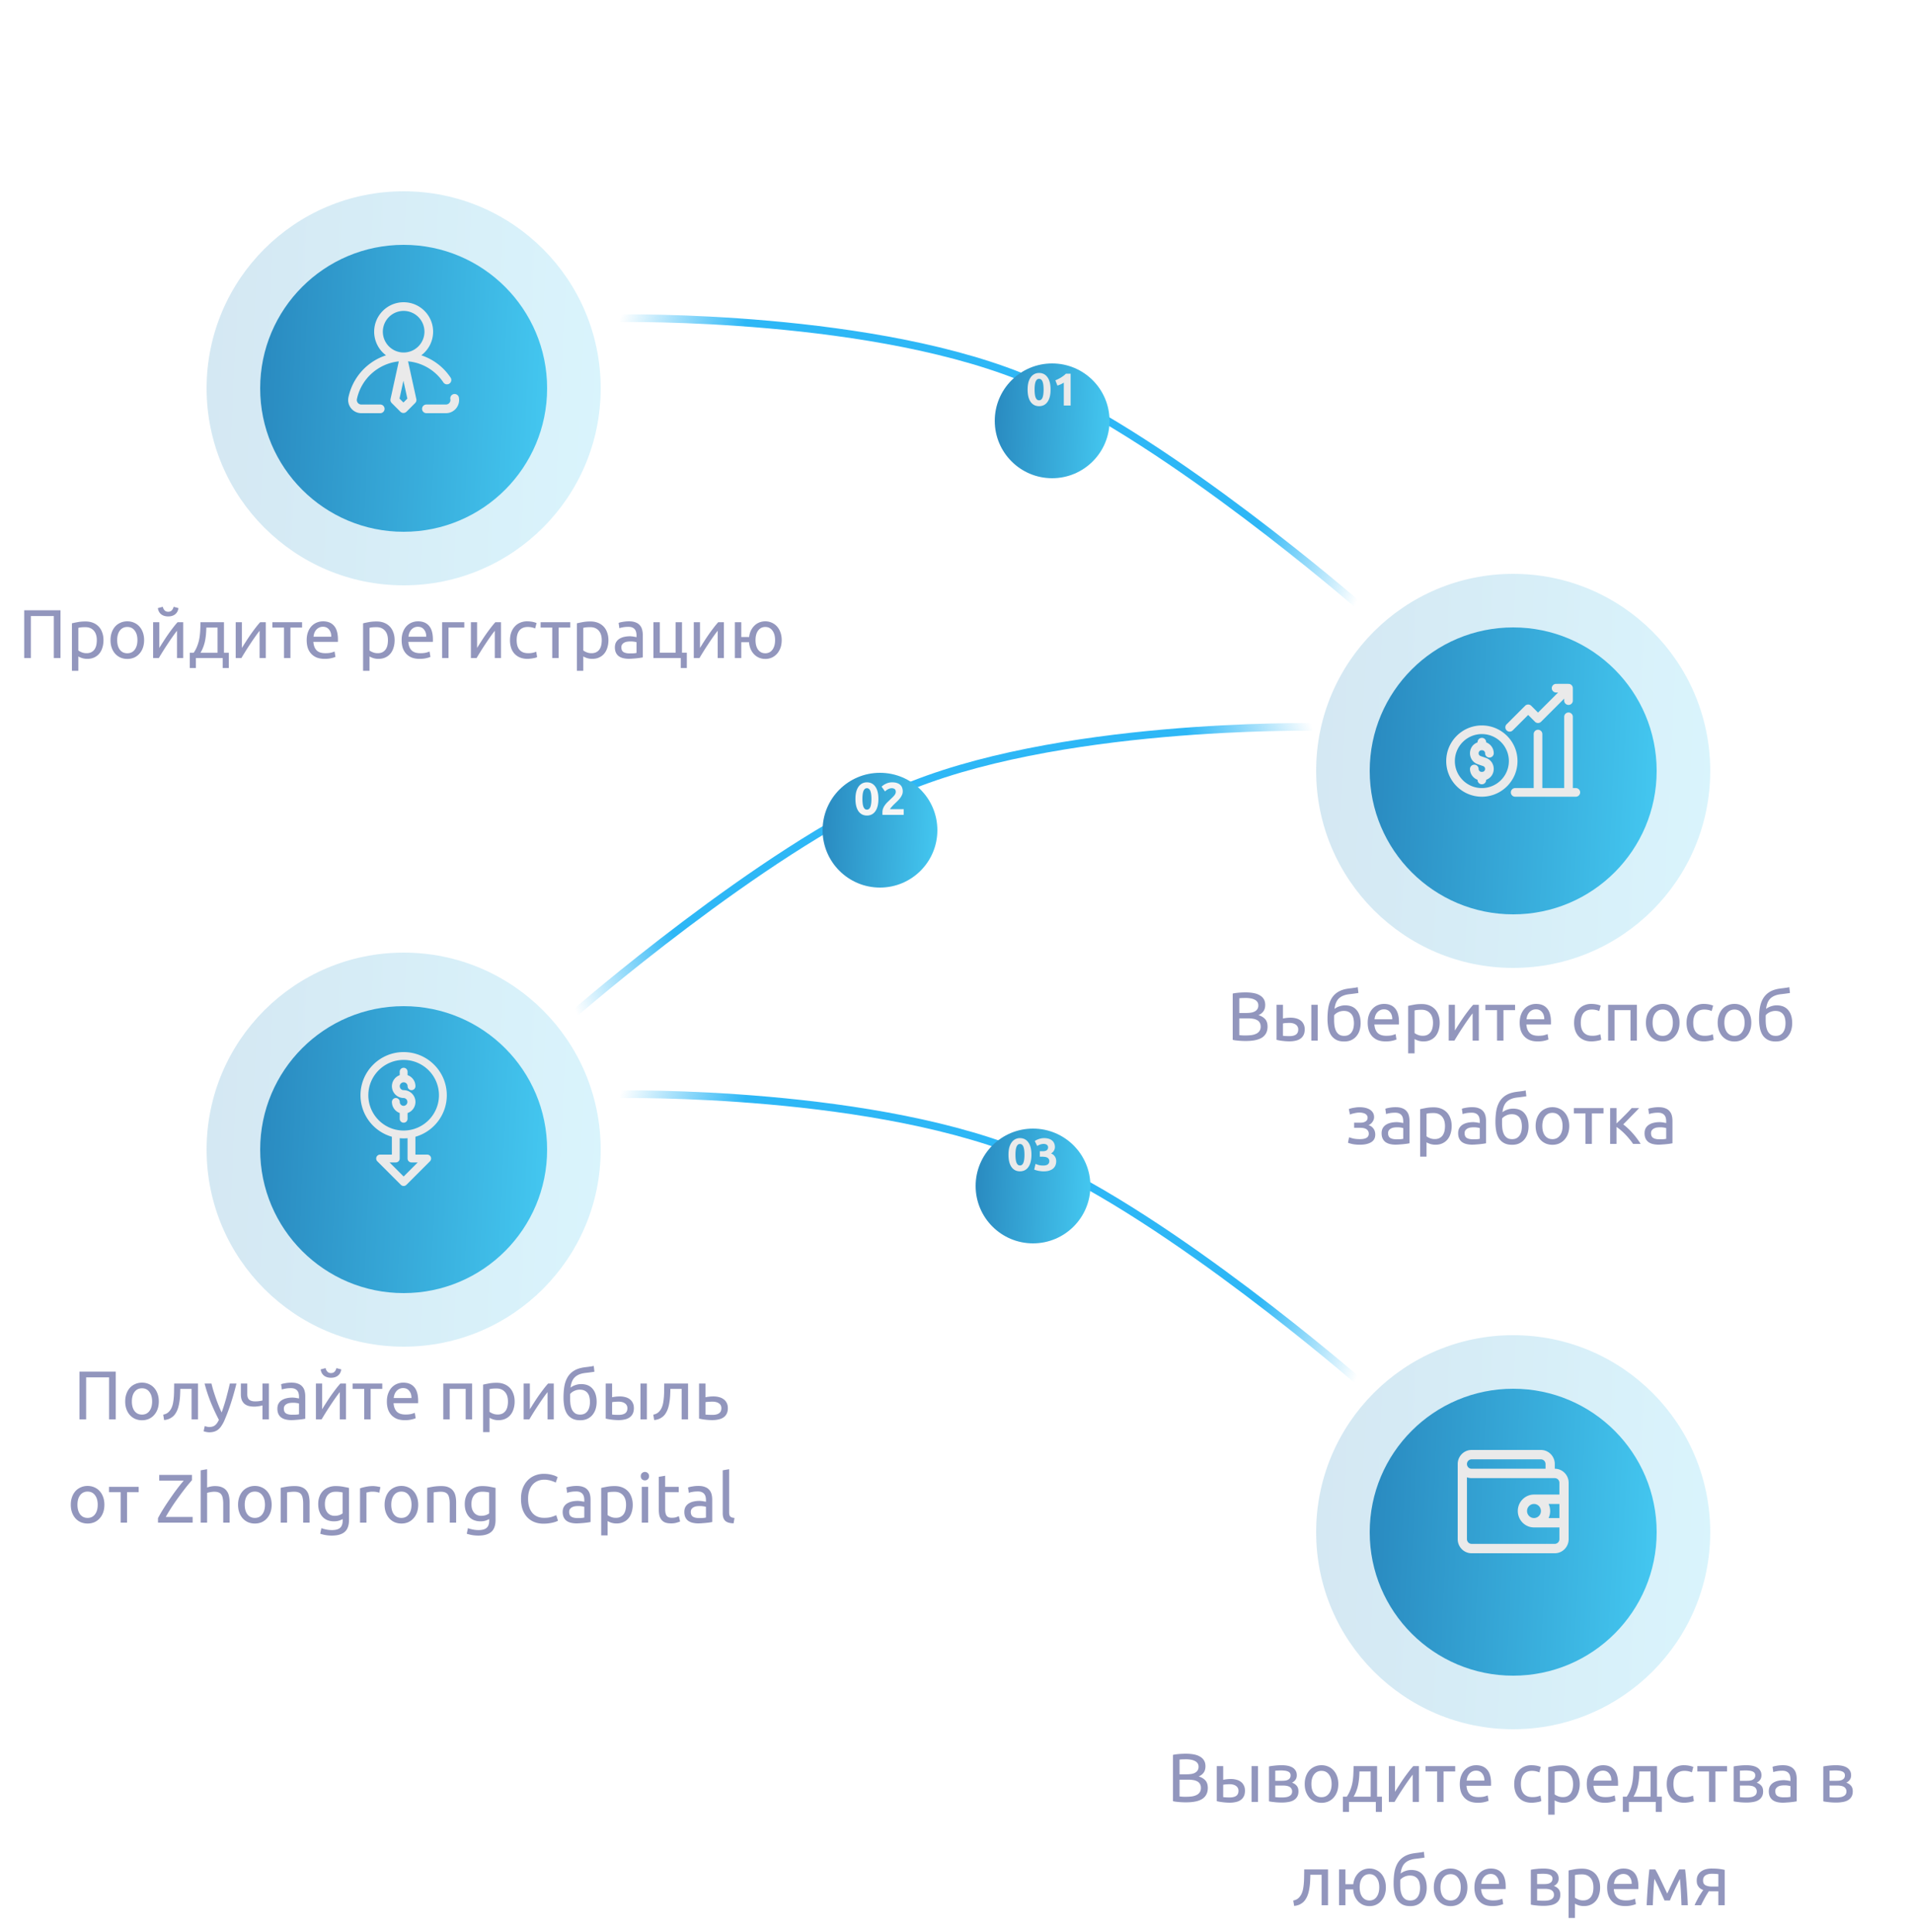 <svg width="500" height="505" fill="none" xmlns="http://www.w3.org/2000/svg"><path d="M30.253 358.526V371h-1.746v-10.98h-5.994V371h-1.746v-12.474h9.486zm11.254 7.794c0 .744-.108 1.416-.324 2.016a4.532 4.532 0 01-.918 1.548 4.01 4.01 0 01-1.386 1.008 4.489 4.489 0 01-1.764.342 4.489 4.489 0 01-1.764-.342 4.195 4.195 0 01-1.404-1.008 4.693 4.693 0 01-.9-1.548c-.216-.6-.324-1.272-.324-2.016 0-.732.108-1.398.324-1.998a4.66 4.66 0 01.9-1.566 3.987 3.987 0 011.404-.99c.54-.24 1.128-.36 1.764-.36.636 0 1.224.12 1.764.36.54.228 1.002.558 1.386.99.396.432.702.954.918 1.566.216.6.324 1.266.324 1.998zm-1.746 0c0-1.056-.24-1.89-.72-2.502-.468-.624-1.11-.936-1.926-.936-.816 0-1.464.312-1.944.936-.468.612-.702 1.446-.702 2.502 0 1.056.234 1.896.702 2.52.48.612 1.128.918 1.944.918.816 0 1.458-.306 1.926-.918.48-.624.72-1.464.72-2.52zm7.359-3.276c0 .396-.012.822-.036 1.278a16.982 16.982 0 01-.288 2.682c-.084.432-.192.84-.324 1.224a5.55 5.55 0 01-.504 1.08 3.714 3.714 0 01-.72.9 4.274 4.274 0 01-1.008.648 4.371 4.371 0 01-1.35.324l-.234-1.404c.588-.12 1.05-.342 1.386-.666.348-.324.624-.72.828-1.188.18-.408.312-.87.396-1.386.084-.516.144-1.05.18-1.602.036-.564.054-1.128.054-1.692.012-.564.018-1.098.018-1.602h6.228V371h-1.674v-7.956H47.12zm6.402 9.702c.132.06.3.114.504.162.216.06.426.09.63.09.66 0 1.176-.15 1.548-.45.372-.288.708-.762 1.008-1.422a53.684 53.684 0 01-2.124-4.572 41.276 41.276 0 01-1.62-4.914h1.8c.132.54.288 1.122.468 1.746.192.624.402 1.266.63 1.926.228.66.474 1.32.738 1.98.264.66.54 1.296.828 1.908.456-1.26.852-2.508 1.188-3.744.336-1.236.654-2.508.954-3.816h1.728a72.82 72.82 0 01-1.44 5.094 52.458 52.458 0 01-1.71 4.554 8.663 8.663 0 01-.756 1.386 3.98 3.98 0 01-.846.972 3.106 3.106 0 01-1.062.558c-.384.12-.822.18-1.314.18a2.52 2.52 0 01-.414-.036 2.705 2.705 0 01-.432-.072 3.484 3.484 0 01-.378-.09 1.963 1.963 0 01-.234-.09l.306-1.35zm11.107-11.106v2.754c0 .708.18 1.206.54 1.494.36.276.852.414 1.476.414.456 0 .834-.024 1.134-.072.312-.048.588-.102.828-.162v-4.428h1.674V371h-1.674v-3.636a22.32 22.32 0 01-.378.09c-.156.036-.336.072-.54.108a45.1 45.1 0 01-.612.072 5.705 5.705 0 01-.63.036c-.516 0-.99-.054-1.422-.162a2.854 2.854 0 01-1.098-.54c-.3-.252-.54-.582-.72-.99-.168-.42-.252-.942-.252-1.566v-2.772h1.674zm11.704 8.154c.396 0 .744-.006 1.044-.018.312-.024.57-.06.774-.108v-2.79c-.12-.06-.318-.108-.594-.144a5.548 5.548 0 00-.972-.072 6.55 6.55 0 00-.81.054 2.416 2.416 0 00-.774.234c-.228.108-.42.264-.576.468-.156.192-.234.45-.234.774 0 .6.192 1.02.576 1.26.384.228.906.342 1.566.342zm-.144-8.388c.672 0 1.236.09 1.692.27.468.168.84.414 1.116.738.288.312.492.69.612 1.134.12.432.18.912.18 1.44v5.85c-.144.024-.348.06-.612.108-.252.036-.54.072-.864.108-.324.036-.678.066-1.062.09a11.58 11.58 0 01-1.116.054 6.165 6.165 0 01-1.458-.162 3.36 3.36 0 01-1.152-.504 2.42 2.42 0 01-.756-.936c-.18-.384-.27-.846-.27-1.386 0-.516.102-.96.306-1.332.216-.372.504-.672.864-.9a3.96 3.96 0 011.26-.504 6.87 6.87 0 011.512-.162c.168 0 .342.012.522.036.18.012.348.036.504.072a8.05 8.05 0 01.684.126v-.468c0-.276-.03-.546-.09-.81a1.796 1.796 0 00-.324-.72 1.53 1.53 0 00-.648-.504c-.264-.132-.612-.198-1.044-.198-.552 0-1.038.042-1.458.126-.408.072-.714.15-.918.234l-.198-1.386c.216-.096.576-.186 1.08-.27a8.76 8.76 0 011.638-.144zm14.246.234V371h-1.62v-7.128c-.36.456-.756.99-1.188 1.602a65.746 65.746 0 00-1.296 1.908c-.432.648-.846 1.29-1.242 1.926A73.47 73.47 0 0084.063 371h-1.494v-9.36h1.62v6.732a66 66 0 011.062-1.692 48.772 48.772 0 012.502-3.582c.432-.564.834-1.05 1.206-1.458h1.476zm-3.924-1.512c-.756 0-1.374-.192-1.854-.576-.468-.384-.75-.918-.846-1.602l1.278-.342c.096.384.258.696.486.936.228.24.54.36.936.36s.708-.12.936-.36c.228-.24.39-.552.486-.936l1.26.342c-.096.684-.378 1.218-.846 1.602-.468.384-1.08.576-1.836.576zm13.404 1.512v1.404h-3.042V371H95.2v-7.956h-3.042v-1.404h7.758zm1.204 4.698c0-.828.12-1.548.36-2.16.24-.624.558-1.14.954-1.548a3.873 3.873 0 011.368-.918 4.273 4.273 0 011.584-.306c1.26 0 2.226.396 2.898 1.188.672.78 1.008 1.974 1.008 3.582v.288c0 .108-.006.21-.018.306h-6.408c.072.972.354 1.71.846 2.214s1.26.756 2.304.756c.588 0 1.08-.048 1.476-.144.408-.108.714-.21.918-.306l.234 1.404c-.204.108-.564.222-1.08.342-.504.12-1.08.18-1.728.18-.816 0-1.524-.12-2.124-.36a4.05 4.05 0 01-1.458-1.026 4.264 4.264 0 01-.864-1.53c-.18-.6-.27-1.254-.27-1.962zm6.426-.918c.012-.756-.18-1.374-.576-1.854-.384-.492-.918-.738-1.602-.738-.384 0-.726.078-1.026.234a2.318 2.318 0 00-.738.576c-.204.24-.366.516-.486.828a4.39 4.39 0 00-.216.954h4.644zm15.841 5.58h-1.674v-7.956h-4.176V371h-1.674v-9.36h7.524V371zm9.38-4.662c0-1.092-.27-1.932-.81-2.52-.54-.588-1.26-.882-2.16-.882-.504 0-.9.018-1.188.054a4.748 4.748 0 00-.666.126v5.904c.204.168.498.33.882.486.384.156.804.234 1.26.234.48 0 .888-.084 1.224-.252.348-.18.63-.42.846-.72a3.14 3.14 0 00.468-1.08c.096-.42.144-.87.144-1.35zm1.746 0c0 .708-.096 1.362-.288 1.962-.18.6-.45 1.116-.81 1.548-.36.432-.804.768-1.332 1.008-.516.24-1.11.36-1.782.36a4.43 4.43 0 01-1.44-.216c-.408-.144-.714-.282-.918-.414v3.744h-1.674v-12.402c.396-.096.888-.198 1.476-.306.6-.12 1.29-.18 2.07-.18.72 0 1.368.114 1.944.342a4.166 4.166 0 011.476.972c.408.42.72.936.936 1.548.228.6.342 1.278.342 2.034zm10.222-4.698V371h-1.62v-7.128c-.36.456-.756.99-1.188 1.602a65.746 65.746 0 00-1.296 1.908c-.432.648-.846 1.29-1.242 1.926a73.47 73.47 0 00-1.026 1.692h-1.494v-9.36h1.62v6.732a66 66 0 011.062-1.692 48.772 48.772 0 012.502-3.582c.432-.564.834-1.05 1.206-1.458h1.476zm4.386 1.08c.372-.3.804-.528 1.296-.684a4.554 4.554 0 011.44-.252c1.344 0 2.358.414 3.042 1.242.696.816 1.044 1.956 1.044 3.42 0 .624-.084 1.224-.252 1.8a4.322 4.322 0 01-.792 1.53 3.762 3.762 0 01-1.332 1.062c-.54.264-1.182.396-1.926.396-.852 0-1.56-.156-2.124-.468a3.634 3.634 0 01-1.35-1.278c-.324-.54-.552-1.17-.684-1.89a12.667 12.667 0 01-.198-2.286c0-1.044.072-2.016.216-2.916.156-.9.432-1.692.828-2.376a4.904 4.904 0 011.638-1.692c.708-.456 1.614-.762 2.718-.918.324-.048.606-.084.846-.108l.648-.09c.192-.024.366-.048.522-.072.156-.036.318-.072.486-.108l.18 1.512a1.791 1.791 0 01-.27.054l-.378.054a44.219 44.219 0 01-1.692.216c-1.188.132-2.1.492-2.736 1.08-.636.588-1.026 1.512-1.17 2.772zm-.108 2.862c0 .564.036 1.098.108 1.602.084.504.222.948.414 1.332.204.384.474.69.81.918.336.216.768.324 1.296.324.456 0 .846-.084 1.17-.252.324-.18.588-.42.792-.72.204-.3.354-.648.45-1.044.096-.408.144-.84.144-1.296 0-.408-.042-.804-.126-1.188a2.68 2.68 0 00-.414-1.026c-.204-.3-.48-.54-.828-.72-.336-.18-.762-.27-1.278-.27-.504 0-.99.108-1.458.324-.456.216-.81.48-1.062.792a6.576 6.576 0 00-.018.558v.666zm12.739.792c-.324 0-.642.012-.954.036-.3.012-.57.048-.81.108v3.222c.072.012.174.024.306.036l.45.036c.168 0 .336.006.504.018h.45c.732 0 1.296-.138 1.692-.414.396-.276.594-.72.594-1.332 0-.3-.066-.558-.198-.774a1.401 1.401 0 00-.504-.522 1.954 1.954 0 00-.702-.306 3.133 3.133 0 00-.828-.108zm-3.438-4.734h1.674v3.582a8.98 8.98 0 01.882-.144 9.436 9.436 0 011.134-.072c.492 0 .96.06 1.404.18.444.108.834.288 1.17.54.336.24.6.558.792.954.204.384.306.846.306 1.386 0 .564-.096 1.044-.288 1.44-.192.396-.462.72-.81.972a3.343 3.343 0 01-1.26.54c-.492.12-1.032.18-1.62.18-.564 0-1.134-.036-1.71-.108a12.493 12.493 0 01-1.674-.288v-9.162zm10.764 9.36h-1.674v-9.36h1.674V371zm6.135-7.956c0 .396-.012.822-.036 1.278a16.982 16.982 0 01-.288 2.682c-.084.432-.192.84-.324 1.224a5.55 5.55 0 01-.504 1.08 3.714 3.714 0 01-.72.9 4.274 4.274 0 01-1.008.648 4.371 4.371 0 01-1.35.324l-.234-1.404c.588-.12 1.05-.342 1.386-.666.348-.324.624-.72.828-1.188.18-.408.312-.87.396-1.386.084-.516.144-1.05.18-1.602.036-.564.054-1.128.054-1.692.012-.564.018-1.098.018-1.602h6.228V371h-1.674v-7.956h-2.952zm11.045 6.786c.708 0 1.266-.138 1.674-.414.408-.276.612-.72.612-1.332 0-.3-.06-.558-.18-.774a1.401 1.401 0 00-.504-.522 1.952 1.952 0 00-.72-.306 3.483 3.483 0 00-.882-.108c-.324 0-.66.012-1.008.036a4.231 4.231 0 00-.864.108v3.222c.072.012.18.024.324.036l.468.036c.18 0 .36.006.54.018h.54zm-3.546.972v-9.162h1.674v3.582a4.34 4.34 0 01.378-.072l.522-.072a9.837 9.837 0 011.17-.072c.516 0 1.002.06 1.458.18.456.108.852.288 1.188.54.348.24.624.558.828.954.204.384.306.846.306 1.386 0 .564-.096 1.044-.288 1.44-.192.396-.468.72-.828.972-.36.252-.792.432-1.296.54-.492.12-1.044.18-1.656.18-.6 0-1.188-.036-1.764-.108-.576-.06-1.14-.156-1.692-.288zM27.286 393.32c0 .744-.108 1.416-.324 2.016a4.532 4.532 0 01-.918 1.548 4.01 4.01 0 01-1.386 1.008 4.489 4.489 0 01-1.764.342 4.489 4.489 0 01-1.764-.342 4.195 4.195 0 01-1.404-1.008 4.693 4.693 0 01-.9-1.548c-.216-.6-.324-1.272-.324-2.016 0-.732.108-1.398.324-1.998a4.66 4.66 0 01.9-1.566 3.987 3.987 0 011.404-.99c.54-.24 1.128-.36 1.764-.36.636 0 1.224.12 1.764.36.54.228 1.002.558 1.386.99.396.432.702.954.918 1.566.216.6.324 1.266.324 1.998zm-1.746 0c0-1.056-.24-1.89-.72-2.502-.468-.624-1.11-.936-1.926-.936-.816 0-1.464.312-1.944.936-.468.612-.702 1.446-.702 2.502 0 1.056.234 1.896.702 2.52.48.612 1.128.918 1.944.918.816 0 1.458-.306 1.926-.918.48-.624.72-1.464.72-2.52zm10.707-4.68v1.404h-3.042V398h-1.674v-7.956H28.49v-1.404h7.758zm13.92-1.728c-.276.312-.6.69-.972 1.134-.36.432-.744.918-1.152 1.458a62.415 62.415 0 00-1.26 1.692 68.606 68.606 0 00-1.278 1.8c-.408.6-.798 1.2-1.17 1.8-.372.6-.708 1.17-1.008 1.71h7.02V398h-9.054v-1.17c.252-.48.546-1.008.882-1.584.348-.576.714-1.164 1.098-1.764.396-.6.804-1.206 1.224-1.818.42-.612.834-1.2 1.242-1.764.42-.564.822-1.092 1.206-1.584a43.94 43.94 0 011.08-1.296h-6.408v-1.494h8.55v1.386zM52.457 398v-13.68l1.675-.288v4.788c.312-.12.642-.21.99-.27.36-.072.714-.108 1.062-.108.744 0 1.362.108 1.854.324.492.204.882.498 1.17.882.3.372.51.822.63 1.35.12.528.18 1.11.18 1.746V398h-1.674v-4.896c0-.576-.042-1.068-.126-1.476-.072-.408-.198-.738-.378-.99a1.477 1.477 0 00-.72-.54c-.3-.12-.672-.18-1.116-.18a4.5 4.5 0 00-.558.036 7.741 7.741 0 00-.558.09 4.638 4.638 0 00-.468.09 2.932 2.932 0 00-.288.09V398h-1.674zm18.546-4.68c0 .744-.108 1.416-.324 2.016a4.532 4.532 0 01-.918 1.548 4.01 4.01 0 01-1.386 1.008 4.489 4.489 0 01-1.764.342 4.489 4.489 0 01-1.764-.342 4.195 4.195 0 01-1.404-1.008 4.693 4.693 0 01-.9-1.548c-.216-.6-.324-1.272-.324-2.016 0-.732.108-1.398.324-1.998a4.66 4.66 0 01.9-1.566 3.987 3.987 0 011.404-.99c.54-.24 1.128-.36 1.764-.36.636 0 1.224.12 1.764.36.54.228 1.002.558 1.386.99.396.432.702.954.918 1.566.216.6.324 1.266.324 1.998zm-1.746 0c0-1.056-.24-1.89-.72-2.502-.468-.624-1.11-.936-1.926-.936-.816 0-1.464.312-1.944.936-.468.612-.702 1.446-.702 2.502 0 1.056.234 1.896.702 2.52.48.612 1.128.918 1.944.918.816 0 1.458-.306 1.926-.918.48-.624.72-1.464.72-2.52zm4.101-4.41c.384-.096.894-.198 1.53-.306a13.237 13.237 0 012.196-.162c.744 0 1.362.108 1.854.324.492.204.882.498 1.17.882.3.372.51.822.63 1.35.12.528.18 1.11.18 1.746V398h-1.674v-4.896c0-.576-.042-1.068-.126-1.476-.072-.408-.198-.738-.378-.99a1.477 1.477 0 00-.72-.54c-.3-.12-.672-.18-1.116-.18a8.951 8.951 0 00-1.116.072 5.039 5.039 0 00-.756.108V398h-1.674v-9.09zm16.204 8.154c-.144.096-.426.222-.846.378-.408.144-.888.216-1.44.216-.564 0-1.098-.09-1.602-.27a3.525 3.525 0 01-1.296-.828 4.142 4.142 0 01-.882-1.422c-.216-.564-.324-1.236-.324-2.016 0-.684.102-1.308.306-1.872a4.138 4.138 0 01.882-1.476c.396-.42.876-.744 1.44-.972.564-.24 1.2-.36 1.908-.36.78 0 1.458.06 2.034.18.588.108 1.08.21 1.476.306v8.352c0 1.44-.372 2.484-1.116 3.132-.744.648-1.872.972-3.384.972a9.35 9.35 0 01-1.674-.144 9.577 9.577 0 01-1.35-.342L84 399.44c.336.132.744.246 1.224.342a7.116 7.116 0 001.53.162c.996 0 1.71-.198 2.142-.594.444-.396.666-1.026.666-1.89v-.396zm-.018-6.948a4.739 4.739 0 00-.684-.126 6.963 6.963 0 00-1.134-.072c-.9 0-1.596.294-2.088.882-.48.588-.72 1.368-.72 2.34 0 .54.066 1.002.198 1.386.144.384.33.702.558.954.24.252.51.438.81.558.312.12.63.18.954.18.444 0 .852-.06 1.224-.18.372-.132.666-.282.882-.45v-5.472zm8.012-1.674c.144 0 .306.012.486.036.192.012.378.036.558.072.18.024.342.054.486.09.156.024.27.048.342.072l-.288 1.458a4.885 4.885 0 00-.666-.162c-.3-.072-.69-.108-1.17-.108a4.15 4.15 0 00-.936.108c-.3.06-.498.102-.594.126V398H94.1v-8.964c.396-.144.888-.276 1.476-.396a9.066 9.066 0 011.98-.198zm11.75 4.878c0 .744-.108 1.416-.324 2.016a4.532 4.532 0 01-.918 1.548 4.01 4.01 0 01-1.386 1.008 4.489 4.489 0 01-1.764.342 4.489 4.489 0 01-1.764-.342 4.195 4.195 0 01-1.404-1.008 4.693 4.693 0 01-.9-1.548c-.216-.6-.324-1.272-.324-2.016 0-.732.108-1.398.324-1.998a4.66 4.66 0 01.9-1.566 3.987 3.987 0 011.404-.99c.54-.24 1.128-.36 1.764-.36.636 0 1.224.12 1.764.36.54.228 1.002.558 1.386.99.396.432.702.954.918 1.566.216.6.324 1.266.324 1.998zm-1.746 0c0-1.056-.24-1.89-.72-2.502-.468-.624-1.11-.936-1.926-.936-.816 0-1.464.312-1.944.936-.468.612-.702 1.446-.702 2.502 0 1.056.234 1.896.702 2.52.48.612 1.128.918 1.944.918.816 0 1.458-.306 1.926-.918.48-.624.72-1.464.72-2.52zm4.101-4.41c.384-.096.894-.198 1.53-.306a13.237 13.237 0 012.196-.162c.744 0 1.362.108 1.854.324.492.204.882.498 1.17.882.3.372.51.822.63 1.35.12.528.18 1.11.18 1.746V398h-1.674v-4.896c0-.576-.042-1.068-.126-1.476-.072-.408-.198-.738-.378-.99a1.477 1.477 0 00-.72-.54c-.3-.12-.672-.18-1.116-.18a8.951 8.951 0 00-1.116.072 5.039 5.039 0 00-.756.108V398h-1.674v-9.09zm16.204 8.154c-.144.096-.426.222-.846.378-.408.144-.888.216-1.44.216-.564 0-1.098-.09-1.602-.27a3.525 3.525 0 01-1.296-.828 4.142 4.142 0 01-.882-1.422c-.216-.564-.324-1.236-.324-2.016 0-.684.102-1.308.306-1.872a4.138 4.138 0 01.882-1.476c.396-.42.876-.744 1.44-.972.564-.24 1.2-.36 1.908-.36.78 0 1.458.06 2.034.18.588.108 1.08.21 1.476.306v8.352c0 1.44-.372 2.484-1.116 3.132-.744.648-1.872.972-3.384.972a9.35 9.35 0 01-1.674-.144 9.577 9.577 0 01-1.35-.342l.306-1.458c.336.132.744.246 1.224.342a7.116 7.116 0 001.53.162c.996 0 1.71-.198 2.142-.594.444-.396.666-1.026.666-1.89v-.396zm-.018-6.948a4.739 4.739 0 00-.684-.126 6.963 6.963 0 00-1.134-.072c-.9 0-1.596.294-2.088.882-.48.588-.72 1.368-.72 2.34 0 .54.066 1.002.198 1.386.144.384.33.702.558.954.24.252.51.438.81.558.312.12.63.18.954.18.444 0 .852-.06 1.224-.18.372-.132.666-.282.882-.45v-5.472zm14.194 8.154c-.876 0-1.674-.144-2.394-.432a5.092 5.092 0 01-1.854-1.26c-.516-.552-.918-1.23-1.206-2.034-.276-.816-.414-1.746-.414-2.79s.156-1.968.468-2.772c.324-.816.756-1.5 1.296-2.052a5.443 5.443 0 011.89-1.26 6.146 6.146 0 012.304-.432c.516 0 .978.036 1.386.108.42.072.78.156 1.08.252.312.096.564.192.756.288.192.096.324.168.396.216l-.504 1.44a2.792 2.792 0 00-.468-.234 9.122 9.122 0 00-.702-.252 5.164 5.164 0 00-.846-.198 4.67 4.67 0 00-.918-.09c-.66 0-1.254.114-1.782.342a3.687 3.687 0 00-1.35.99c-.372.432-.66.96-.864 1.584-.192.612-.288 1.302-.288 2.07 0 .744.084 1.422.252 2.034.18.612.444 1.14.792 1.584.348.432.78.768 1.296 1.008.528.24 1.14.36 1.836.36.804 0 1.47-.084 1.998-.252.528-.168.924-.318 1.188-.45l.45 1.44c-.084.06-.234.138-.45.234a7.42 7.42 0 01-.81.252 10.23 10.23 0 01-2.538.306zm8.858-1.476c.396 0 .744-.006 1.044-.018.312-.024.57-.06.774-.108v-2.79c-.12-.06-.318-.108-.594-.144a5.548 5.548 0 00-.972-.072 6.55 6.55 0 00-.81.054 2.416 2.416 0 00-.774.234c-.228.108-.42.264-.576.468-.156.192-.234.45-.234.774 0 .6.192 1.02.576 1.26.384.228.906.342 1.566.342zm-.144-8.388c.672 0 1.236.09 1.692.27.468.168.84.414 1.116.738.288.312.492.69.612 1.134.12.432.18.912.18 1.44v5.85c-.144.024-.348.06-.612.108-.252.036-.54.072-.864.108-.324.036-.678.066-1.062.09a11.58 11.58 0 01-1.116.054 6.165 6.165 0 01-1.458-.162 3.36 3.36 0 01-1.152-.504 2.42 2.42 0 01-.756-.936c-.18-.384-.27-.846-.27-1.386 0-.516.102-.96.306-1.332.216-.372.504-.672.864-.9a3.96 3.96 0 011.26-.504 6.87 6.87 0 011.512-.162c.168 0 .342.012.522.036.18.012.348.036.504.072a8.05 8.05 0 01.684.126v-.468c0-.276-.03-.546-.09-.81a1.796 1.796 0 00-.324-.72 1.53 1.53 0 00-.648-.504c-.264-.132-.612-.198-1.044-.198-.552 0-1.038.042-1.458.126-.408.072-.714.15-.918.234l-.198-1.386c.216-.096.576-.186 1.08-.27a8.76 8.76 0 011.638-.144zm12.878 4.932c0-1.092-.27-1.932-.81-2.52-.54-.588-1.26-.882-2.16-.882-.504 0-.9.018-1.188.054a4.748 4.748 0 00-.666.126v5.904c.204.168.498.33.882.486.384.156.804.234 1.26.234.48 0 .888-.084 1.224-.252.348-.18.63-.42.846-.72a3.14 3.14 0 00.468-1.08c.096-.42.144-.87.144-1.35zm1.746 0c0 .708-.096 1.362-.288 1.962-.18.6-.45 1.116-.81 1.548-.36.432-.804.768-1.332 1.008-.516.24-1.11.36-1.782.36a4.43 4.43 0 01-1.44-.216c-.408-.144-.714-.282-.918-.414v3.744h-1.674v-12.402c.396-.096.888-.198 1.476-.306.6-.12 1.29-.18 2.07-.18.72 0 1.368.114 1.944.342a4.166 4.166 0 011.476.972c.408.42.72.936.936 1.548.228.6.342 1.278.342 2.034zm4.03 4.662h-1.674v-9.36h1.674V398zm-.846-11.052c-.3 0-.558-.096-.774-.288-.204-.204-.306-.474-.306-.81 0-.336.102-.6.306-.792.216-.204.474-.306.774-.306.3 0 .552.102.756.306.216.192.324.456.324.792s-.108.606-.324.81a1.061 1.061 0 01-.756.288zm5.291 1.692h3.546v1.404h-3.546v4.32c0 .468.036.858.108 1.17.072.3.18.54.324.72.144.168.324.288.54.36.216.072.468.108.756.108.504 0 .906-.054 1.206-.162.312-.12.528-.204.648-.252l.324 1.386c-.168.084-.462.186-.882.306-.42.132-.9.198-1.44.198-.636 0-1.164-.078-1.584-.234a2.368 2.368 0 01-.99-.738 3.008 3.008 0 01-.54-1.188 8.508 8.508 0 01-.144-1.656v-8.352l1.674-.288v2.898zm8.844 8.154c.396 0 .744-.006 1.044-.018.312-.024.57-.06.774-.108v-2.79c-.12-.06-.318-.108-.594-.144a5.548 5.548 0 00-.972-.072 6.55 6.55 0 00-.81.054 2.416 2.416 0 00-.774.234c-.228.108-.42.264-.576.468-.156.192-.234.45-.234.774 0 .6.192 1.02.576 1.26.384.228.906.342 1.566.342zm-.144-8.388c.672 0 1.236.09 1.692.27.468.168.84.414 1.116.738.288.312.492.69.612 1.134.12.432.18.912.18 1.44v5.85c-.144.024-.348.06-.612.108-.252.036-.54.072-.864.108-.324.036-.678.066-1.062.09a11.58 11.58 0 01-1.116.054 6.165 6.165 0 01-1.458-.162 3.36 3.36 0 01-1.152-.504 2.42 2.42 0 01-.756-.936c-.18-.384-.27-.846-.27-1.386 0-.516.102-.96.306-1.332.216-.372.504-.672.864-.9a3.96 3.96 0 011.26-.504 6.87 6.87 0 011.512-.162c.168 0 .342.012.522.036.18.012.348.036.504.072a8.05 8.05 0 01.684.126v-.468c0-.276-.03-.546-.09-.81a1.796 1.796 0 00-.324-.72 1.53 1.53 0 00-.648-.504c-.264-.132-.612-.198-1.044-.198-.552 0-1.038.042-1.458.126-.408.072-.714.15-.918.234l-.198-1.386c.216-.096.576-.186 1.08-.27a8.76 8.76 0 011.638-.144zm9.188 9.774c-1.032-.024-1.764-.246-2.196-.666-.432-.42-.648-1.074-.648-1.962V384.32l1.674-.288v11.25c0 .276.024.504.072.684.048.18.126.324.234.432.108.108.252.192.432.252.18.048.402.09.666.126l-.234 1.404z" fill="#9296BD"/><g opacity=".2" filter="url(#filter0_d)"><circle cx="105.5" cy="292.5" r="51.5" fill="url(#paint0_linear)"/></g><g filter="url(#filter1_d)"><circle cx="105.5" cy="292.5" r="37.5" fill="url(#paint1_linear)"/></g><path d="M116.779 286.279c0-6.219-5.06-11.279-11.279-11.279-6.22 0-11.28 5.06-11.28 11.279 0 5.154 3.475 9.511 8.204 10.853v4.665h-3.076a1.026 1.026 0 00-.725 1.75l6.152 6.153a1.023 1.023 0 001.45 0l6.152-6.153a1.025 1.025 0 00-.725-1.75h-3.076v-4.665c4.729-1.342 8.203-5.699 8.203-10.853zm-20.507 0c0-5.088 4.139-9.228 9.228-9.228 5.089 0 9.229 4.14 9.229 9.228 0 5.089-4.14 9.229-9.229 9.229-5.089 0-9.228-4.14-9.228-9.229zm11.279 17.569h1.626l-3.677 3.676-3.677-3.676h1.626c.567 0 1.026-.459 1.026-1.026v-5.31c.337.03.679.047 1.025.047.346 0 .688-.017 1.025-.047v5.31c0 .567.459 1.026 1.026 1.026z" fill="#EAEAEA"/><path d="M106.525 292.432v-1.499a3.08 3.08 0 002.062-2.903 3.08 3.08 0 00-3.076-3.077 1.026 1.026 0 111.025-1.025 1.025 1.025 0 002.051 0 3.08 3.08 0 00-2.062-2.903v-.898a1.025 1.025 0 00-2.051 0v.905a3.08 3.08 0 00-2.039 2.896 3.08 3.08 0 003.076 3.076 1.027 1.027 0 010 2.051c-.566 0-1.026-.46-1.026-1.025a1.025 1.025 0 10-2.05 0c0 1.332.852 2.469 2.039 2.896v1.506a1.025 1.025 0 002.051 0z" fill="#EAEAEA"/><path d="M325.559 272.108a20.835 20.835 0 01-2.574-.162 6.704 6.704 0 01-.792-.144v-12.096c.24-.06.504-.108.792-.144a21.077 21.077 0 012.556-.162c.72 0 1.392.054 2.016.162.636.108 1.182.294 1.638.558.468.252.834.588 1.098 1.008.264.42.396.936.396 1.548 0 .684-.162 1.248-.486 1.692a2.948 2.948 0 01-1.296.972c.732.216 1.314.558 1.746 1.026.432.468.648 1.128.648 1.98 0 1.248-.462 2.19-1.386 2.826-.912.624-2.364.936-4.356.936zm-1.638-5.922v4.392c.132.012.288.024.468.036.156.012.336.024.54.036h.738c.516 0 1.002-.03 1.458-.09a4.32 4.32 0 001.224-.36c.348-.168.624-.402.828-.702.216-.3.324-.678.324-1.134 0-.408-.078-.75-.234-1.026a1.706 1.706 0 00-.684-.684 3.145 3.145 0 00-1.044-.36 7.908 7.908 0 00-1.368-.108h-2.25zm0-1.404h1.836c.432 0 .84-.03 1.224-.09s.714-.168.99-.324c.288-.156.51-.36.666-.612.168-.252.252-.57.252-.954 0-.36-.084-.66-.252-.9a1.711 1.711 0 00-.702-.594 3.437 3.437 0 00-1.026-.342 7.04 7.04 0 00-1.26-.108c-.444 0-.792.006-1.044.018-.252.012-.48.03-.684.054v3.852zm13.168 2.592c-.324 0-.642.012-.954.036-.3.012-.57.048-.81.108v3.222c.072.012.174.024.306.036l.45.036c.168 0 .336.006.504.018h.45c.732 0 1.296-.138 1.692-.414.396-.276.594-.72.594-1.332 0-.3-.066-.558-.198-.774a1.401 1.401 0 00-.504-.522 1.954 1.954 0 00-.702-.306 3.133 3.133 0 00-.828-.108zm-3.438-4.734h1.674v3.582a8.98 8.98 0 01.882-.144 9.436 9.436 0 011.134-.072c.492 0 .96.06 1.404.18.444.108.834.288 1.17.54.336.24.6.558.792.954.204.384.306.846.306 1.386 0 .564-.096 1.044-.288 1.44-.192.396-.462.72-.81.972a3.343 3.343 0 01-1.26.54c-.492.12-1.032.18-1.62.18-.564 0-1.134-.036-1.71-.108a12.493 12.493 0 01-1.674-.288v-9.162zm10.764 9.36h-1.674v-9.36h1.674V272zm4.389-8.28c.372-.3.804-.528 1.296-.684a4.554 4.554 0 011.44-.252c1.344 0 2.358.414 3.042 1.242.696.816 1.044 1.956 1.044 3.42 0 .624-.084 1.224-.252 1.8a4.322 4.322 0 01-.792 1.53 3.762 3.762 0 01-1.332 1.062c-.54.264-1.182.396-1.926.396-.852 0-1.56-.156-2.124-.468a3.634 3.634 0 01-1.35-1.278c-.324-.54-.552-1.17-.684-1.89a12.667 12.667 0 01-.198-2.286c0-1.044.072-2.016.216-2.916.156-.9.432-1.692.828-2.376a4.904 4.904 0 011.638-1.692c.708-.456 1.614-.762 2.718-.918.324-.048.606-.084.846-.108l.648-.09c.192-.024.366-.048.522-.072.156-.036.318-.072.486-.108l.18 1.512a1.791 1.791 0 01-.27.054l-.378.054a44.219 44.219 0 01-1.692.216c-1.188.132-2.1.492-2.736 1.08-.636.588-1.026 1.512-1.17 2.772zm-.108 2.862c0 .564.036 1.098.108 1.602.084.504.222.948.414 1.332.204.384.474.69.81.918.336.216.768.324 1.296.324.456 0 .846-.084 1.17-.252.324-.18.588-.42.792-.72.204-.3.354-.648.45-1.044.096-.408.144-.84.144-1.296 0-.408-.042-.804-.126-1.188a2.68 2.68 0 00-.414-1.026c-.204-.3-.48-.54-.828-.72-.336-.18-.762-.27-1.278-.27-.504 0-.99.108-1.458.324-.456.216-.81.48-1.062.792a6.576 6.576 0 00-.018.558v.666zm8.779.756c0-.828.12-1.548.36-2.16.24-.624.558-1.14.954-1.548a3.873 3.873 0 011.368-.918 4.273 4.273 0 011.584-.306c1.26 0 2.226.396 2.898 1.188.672.78 1.008 1.974 1.008 3.582v.288c0 .108-.006.21-.018.306h-6.408c.072.972.354 1.71.846 2.214s1.26.756 2.304.756c.588 0 1.08-.048 1.476-.144.408-.108.714-.21.918-.306l.234 1.404c-.204.108-.564.222-1.08.342-.504.12-1.08.18-1.728.18-.816 0-1.524-.12-2.124-.36a4.05 4.05 0 01-1.458-1.026 4.264 4.264 0 01-.864-1.53c-.18-.6-.27-1.254-.27-1.962zm6.426-.918c.012-.756-.18-1.374-.576-1.854-.384-.492-.918-.738-1.602-.738-.384 0-.726.078-1.026.234a2.318 2.318 0 00-.738.576c-.204.24-.366.516-.486.828a4.39 4.39 0 00-.216.954h4.644zm10.648.918c0-1.092-.27-1.932-.81-2.52-.54-.588-1.26-.882-2.16-.882-.504 0-.9.018-1.188.054a4.748 4.748 0 00-.666.126v5.904c.204.168.498.33.882.486.384.156.804.234 1.26.234.48 0 .888-.084 1.224-.252.348-.18.63-.42.846-.72a3.14 3.14 0 00.468-1.08c.096-.42.144-.87.144-1.35zm1.746 0c0 .708-.096 1.362-.288 1.962-.18.6-.45 1.116-.81 1.548-.36.432-.804.768-1.332 1.008-.516.24-1.11.36-1.782.36a4.43 4.43 0 01-1.44-.216c-.408-.144-.714-.282-.918-.414v3.744h-1.674v-12.402c.396-.096.888-.198 1.476-.306.6-.12 1.29-.18 2.07-.18.72 0 1.368.114 1.944.342a4.166 4.166 0 011.476.972c.408.42.72.936.936 1.548.228.6.342 1.278.342 2.034zm10.222-4.698V272h-1.62v-7.128c-.36.456-.756.99-1.188 1.602a65.746 65.746 0 00-1.296 1.908c-.432.648-.846 1.29-1.242 1.926a73.47 73.47 0 00-1.026 1.692h-1.494v-9.36h1.62v6.732a66 66 0 011.062-1.692 48.772 48.772 0 012.502-3.582c.432-.564.834-1.05 1.206-1.458h1.476zm9.48 0v1.404h-3.042V272h-1.674v-7.956h-3.042v-1.404h7.758zm1.204 4.698c0-.828.12-1.548.36-2.16.24-.624.558-1.14.954-1.548a3.873 3.873 0 011.368-.918 4.273 4.273 0 011.584-.306c1.26 0 2.226.396 2.898 1.188.672.78 1.008 1.974 1.008 3.582v.288c0 .108-.006.21-.018.306h-6.408c.072.972.354 1.71.846 2.214s1.26.756 2.304.756c.588 0 1.08-.048 1.476-.144.408-.108.714-.21.918-.306l.234 1.404c-.204.108-.564.222-1.08.342-.504.12-1.08.18-1.728.18-.816 0-1.524-.12-2.124-.36a4.05 4.05 0 01-1.458-1.026 4.264 4.264 0 01-.864-1.53c-.18-.6-.27-1.254-.27-1.962zm6.426-.918c.012-.756-.18-1.374-.576-1.854-.384-.492-.918-.738-1.602-.738-.384 0-.726.078-1.026.234a2.318 2.318 0 00-.738.576c-.204.24-.366.516-.486.828a4.39 4.39 0 00-.216.954h4.644zm12.385 5.796c-.756 0-1.422-.12-1.998-.36a4.108 4.108 0 01-1.44-1.008 4.264 4.264 0 01-.864-1.53 6.47 6.47 0 01-.288-1.98c0-.72.102-1.38.306-1.98.216-.6.516-1.116.9-1.548a3.87 3.87 0 011.404-1.026 4.538 4.538 0 011.872-.378c.42 0 .84.036 1.26.108.42.072.822.186 1.206.342l-.378 1.422a4.005 4.005 0 00-.882-.288 4.807 4.807 0 00-1.044-.108c-.936 0-1.656.294-2.16.882-.492.588-.738 1.446-.738 2.574 0 .504.054.966.162 1.386.12.42.3.78.54 1.08.252.3.57.534.954.702.384.156.852.234 1.404.234.444 0 .846-.042 1.206-.126a4.41 4.41 0 00.846-.27l.234 1.404c-.096.06-.234.12-.414.18-.18.048-.384.09-.612.126a6.402 6.402 0 01-.738.108 5.216 5.216 0 01-.738.054zm11.823-.216h-1.674v-7.956h-4.176V272h-1.674v-9.36h7.524V272zm11.144-4.68c0 .744-.108 1.416-.324 2.016a4.532 4.532 0 01-.918 1.548 4.01 4.01 0 01-1.386 1.008 4.489 4.489 0 01-1.764.342 4.489 4.489 0 01-1.764-.342 4.195 4.195 0 01-1.404-1.008 4.693 4.693 0 01-.9-1.548c-.216-.6-.324-1.272-.324-2.016 0-.732.108-1.398.324-1.998a4.66 4.66 0 01.9-1.566 3.987 3.987 0 011.404-.99c.54-.24 1.128-.36 1.764-.36.636 0 1.224.12 1.764.36.54.228 1.002.558 1.386.99.396.432.702.954.918 1.566.216.6.324 1.266.324 1.998zm-1.746 0c0-1.056-.24-1.89-.72-2.502-.468-.624-1.11-.936-1.926-.936-.816 0-1.464.312-1.944.936-.468.612-.702 1.446-.702 2.502 0 1.056.234 1.896.702 2.52.48.612 1.128.918 1.944.918.816 0 1.458-.306 1.926-.918.48-.624.72-1.464.72-2.52zm8.17 4.896c-.756 0-1.422-.12-1.998-.36a4.108 4.108 0 01-1.44-1.008 4.264 4.264 0 01-.864-1.53 6.47 6.47 0 01-.288-1.98c0-.72.102-1.38.306-1.98.216-.6.516-1.116.9-1.548a3.87 3.87 0 011.404-1.026 4.538 4.538 0 011.872-.378c.42 0 .84.036 1.26.108.42.072.822.186 1.206.342l-.378 1.422a4.005 4.005 0 00-.882-.288 4.807 4.807 0 00-1.044-.108c-.936 0-1.656.294-2.16.882-.492.588-.738 1.446-.738 2.574 0 .504.054.966.162 1.386.12.42.3.78.54 1.08.252.3.57.534.954.702.384.156.852.234 1.404.234.444 0 .846-.042 1.206-.126a4.41 4.41 0 00.846-.27l.234 1.404c-.096.06-.234.12-.414.18-.18.048-.384.09-.612.126a6.402 6.402 0 01-.738.108 5.216 5.216 0 01-.738.054zm12.332-4.896c0 .744-.108 1.416-.324 2.016a4.532 4.532 0 01-.918 1.548 4.01 4.01 0 01-1.386 1.008 4.489 4.489 0 01-1.764.342 4.489 4.489 0 01-1.764-.342 4.195 4.195 0 01-1.404-1.008 4.693 4.693 0 01-.9-1.548c-.216-.6-.324-1.272-.324-2.016 0-.732.108-1.398.324-1.998a4.66 4.66 0 01.9-1.566 3.987 3.987 0 011.404-.99c.54-.24 1.128-.36 1.764-.36.636 0 1.224.12 1.764.36.54.228 1.002.558 1.386.99.396.432.702.954.918 1.566.216.6.324 1.266.324 1.998zm-1.746 0c0-1.056-.24-1.89-.72-2.502-.468-.624-1.11-.936-1.926-.936-.816 0-1.464.312-1.944.936-.468.612-.702 1.446-.702 2.502 0 1.056.234 1.896.702 2.52.48.612 1.128.918 1.944.918.816 0 1.458-.306 1.926-.918.48-.624.72-1.464.72-2.52zm5.613-3.6c.372-.3.804-.528 1.296-.684a4.554 4.554 0 011.44-.252c1.344 0 2.358.414 3.042 1.242.696.816 1.044 1.956 1.044 3.42 0 .624-.084 1.224-.252 1.8a4.322 4.322 0 01-.792 1.53 3.762 3.762 0 01-1.332 1.062c-.54.264-1.182.396-1.926.396-.852 0-1.56-.156-2.124-.468a3.634 3.634 0 01-1.35-1.278c-.324-.54-.552-1.17-.684-1.89a12.667 12.667 0 01-.198-2.286c0-1.044.072-2.016.216-2.916.156-.9.432-1.692.828-2.376a4.904 4.904 0 011.638-1.692c.708-.456 1.614-.762 2.718-.918.324-.048.606-.084.846-.108l.648-.09c.192-.024.366-.048.522-.072.156-.036.318-.072.486-.108l.18 1.512a1.791 1.791 0 01-.27.054l-.378.054a44.219 44.219 0 01-1.692.216c-1.188.132-2.1.492-2.736 1.08-.636.588-1.026 1.512-1.17 2.772zm-.108 2.862c0 .564.036 1.098.108 1.602.084.504.222.948.414 1.332.204.384.474.69.81.918.336.216.768.324 1.296.324.456 0 .846-.084 1.17-.252.324-.18.588-.42.792-.72.204-.3.354-.648.45-1.044.096-.408.144-.84.144-1.296 0-.408-.042-.804-.126-1.188a2.68 2.68 0 00-.414-1.026c-.204-.3-.48-.54-.828-.72-.336-.18-.762-.27-1.278-.27-.504 0-.99.108-1.458.324-.456.216-.81.48-1.062.792a6.576 6.576 0 00-.018.558v.666zm-106.149 22.824c.54 0 1.044.054 1.512.162.468.108.87.27 1.206.486.336.216.6.486.792.81.192.324.288.702.288 1.134 0 .276-.048.528-.144.756a2.569 2.569 0 01-.846 1.08c-.168.12-.33.204-.486.252.552.168.984.468 1.296.9.324.42.486.954.486 1.602 0 .888-.36 1.548-1.08 1.98-.72.432-1.698.648-2.934.648-.756 0-1.41-.06-1.962-.18-.54-.12-.924-.234-1.152-.342l.288-1.422c.192.072.534.174 1.026.306.504.12 1.104.18 1.8.18.756 0 1.332-.114 1.728-.342.396-.24.594-.594.594-1.062 0-.336-.078-.606-.234-.81a1.362 1.362 0 00-.558-.486 2.503 2.503 0 00-.738-.216 5.483 5.483 0 00-.738-.054h-1.566v-1.332h1.512c.216 0 .438-.012.666-.036.24-.036.456-.102.648-.198.204-.096.372-.228.504-.396.132-.18.198-.414.198-.702 0-.228-.06-.42-.18-.576a1.252 1.252 0 00-.45-.414 2.185 2.185 0 00-.684-.234 3.409 3.409 0 00-.792-.09c-.216 0-.45.018-.702.054a7.294 7.294 0 00-.738.144c-.24.048-.456.102-.648.162a2.27 2.27 0 00-.414.162l-.306-1.44a7.231 7.231 0 011.134-.306c.264-.048.54-.09.828-.126.288-.036.57-.054.846-.054zm9.599 8.388c.396 0 .744-.006 1.044-.018.312-.024.57-.06.774-.108v-2.79c-.12-.06-.318-.108-.594-.144a5.548 5.548 0 00-.972-.072 6.55 6.55 0 00-.81.054 2.416 2.416 0 00-.774.234c-.228.108-.42.264-.576.468-.156.192-.234.45-.234.774 0 .6.192 1.02.576 1.26.384.228.906.342 1.566.342zm-.144-8.388c.672 0 1.236.09 1.692.27.468.168.84.414 1.116.738.288.312.492.69.612 1.134.12.432.18.912.18 1.44v5.85c-.144.024-.348.06-.612.108-.252.036-.54.072-.864.108-.324.036-.678.066-1.062.09a11.58 11.58 0 01-1.116.054 6.165 6.165 0 01-1.458-.162 3.36 3.36 0 01-1.152-.504 2.42 2.42 0 01-.756-.936c-.18-.384-.27-.846-.27-1.386 0-.516.102-.96.306-1.332.216-.372.504-.672.864-.9a3.96 3.96 0 011.26-.504 6.87 6.87 0 011.512-.162c.168 0 .342.012.522.036.18.012.348.036.504.072a8.05 8.05 0 01.684.126v-.468c0-.276-.03-.546-.09-.81a1.796 1.796 0 00-.324-.72 1.53 1.53 0 00-.648-.504c-.264-.132-.612-.198-1.044-.198-.552 0-1.038.042-1.458.126-.408.072-.714.15-.918.234l-.198-1.386c.216-.096.576-.186 1.08-.27a8.76 8.76 0 011.638-.144zm12.878 4.932c0-1.092-.27-1.932-.81-2.52-.54-.588-1.26-.882-2.16-.882-.504 0-.9.018-1.188.054a4.748 4.748 0 00-.666.126v5.904c.204.168.498.33.882.486.384.156.804.234 1.26.234.48 0 .888-.084 1.224-.252.348-.18.63-.42.846-.72a3.14 3.14 0 00.468-1.08c.096-.42.144-.87.144-1.35zm1.746 0c0 .708-.096 1.362-.288 1.962-.18.6-.45 1.116-.81 1.548-.36.432-.804.768-1.332 1.008-.516.24-1.11.36-1.782.36a4.43 4.43 0 01-1.44-.216c-.408-.144-.714-.282-.918-.414v3.744h-1.674v-12.402c.396-.096.888-.198 1.476-.306.6-.12 1.29-.18 2.07-.18.72 0 1.368.114 1.944.342a4.166 4.166 0 011.476.972c.408.42.72.936.936 1.548.228.6.342 1.278.342 2.034zm5.524 3.456c.396 0 .744-.006 1.044-.018.312-.024.57-.06.774-.108v-2.79c-.12-.06-.318-.108-.594-.144a5.548 5.548 0 00-.972-.072 6.55 6.55 0 00-.81.054 2.416 2.416 0 00-.774.234c-.228.108-.42.264-.576.468-.156.192-.234.45-.234.774 0 .6.192 1.02.576 1.26.384.228.906.342 1.566.342zm-.144-8.388c.672 0 1.236.09 1.692.27.468.168.84.414 1.116.738.288.312.492.69.612 1.134.12.432.18.912.18 1.44v5.85c-.144.024-.348.06-.612.108-.252.036-.54.072-.864.108-.324.036-.678.066-1.062.09a11.58 11.58 0 01-1.116.054 6.165 6.165 0 01-1.458-.162 3.36 3.36 0 01-1.152-.504 2.42 2.42 0 01-.756-.936c-.18-.384-.27-.846-.27-1.386 0-.516.102-.96.306-1.332.216-.372.504-.672.864-.9a3.96 3.96 0 011.26-.504 6.87 6.87 0 011.512-.162c.168 0 .342.012.522.036.18.012.348.036.504.072a8.05 8.05 0 01.684.126v-.468c0-.276-.03-.546-.09-.81a1.796 1.796 0 00-.324-.72 1.53 1.53 0 00-.648-.504c-.264-.132-.612-.198-1.044-.198-.552 0-1.038.042-1.458.126-.408.072-.714.15-.918.234l-.198-1.386c.216-.096.576-.186 1.08-.27a8.76 8.76 0 011.638-.144zm7.892 1.314c.372-.3.804-.528 1.296-.684a4.554 4.554 0 011.44-.252c1.344 0 2.358.414 3.042 1.242.696.816 1.044 1.956 1.044 3.42 0 .624-.084 1.224-.252 1.8a4.322 4.322 0 01-.792 1.53 3.762 3.762 0 01-1.332 1.062c-.54.264-1.182.396-1.926.396-.852 0-1.56-.156-2.124-.468a3.634 3.634 0 01-1.35-1.278c-.324-.54-.552-1.17-.684-1.89a12.667 12.667 0 01-.198-2.286c0-1.044.072-2.016.216-2.916.156-.9.432-1.692.828-2.376a4.904 4.904 0 011.638-1.692c.708-.456 1.614-.762 2.718-.918.324-.048.606-.084.846-.108l.648-.09c.192-.024.366-.048.522-.072.156-.036.318-.072.486-.108l.18 1.512a1.791 1.791 0 01-.27.054l-.378.054a44.219 44.219 0 01-1.692.216c-1.188.132-2.1.492-2.736 1.08-.636.588-1.026 1.512-1.17 2.772zm-.108 2.862c0 .564.036 1.098.108 1.602.084.504.222.948.414 1.332.204.384.474.69.81.918.336.216.768.324 1.296.324.456 0 .846-.084 1.17-.252.324-.18.588-.42.792-.72.204-.3.354-.648.45-1.044.096-.408.144-.84.144-1.296 0-.408-.042-.804-.126-1.188a2.68 2.68 0 00-.414-1.026c-.204-.3-.48-.54-.828-.72-.336-.18-.762-.27-1.278-.27-.504 0-.99.108-1.458.324-.456.216-.81.48-1.062.792a6.576 6.576 0 00-.018.558v.666zm17.563.738c0 .744-.108 1.416-.324 2.016a4.532 4.532 0 01-.918 1.548 4.01 4.01 0 01-1.386 1.008 4.489 4.489 0 01-1.764.342 4.489 4.489 0 01-1.764-.342 4.195 4.195 0 01-1.404-1.008 4.693 4.693 0 01-.9-1.548c-.216-.6-.324-1.272-.324-2.016 0-.732.108-1.398.324-1.998a4.66 4.66 0 01.9-1.566 3.987 3.987 0 011.404-.99c.54-.24 1.128-.36 1.764-.36.636 0 1.224.12 1.764.36.54.228 1.002.558 1.386.99.396.432.702.954.918 1.566.216.6.324 1.266.324 1.998zm-1.746 0c0-1.056-.24-1.89-.72-2.502-.468-.624-1.11-.936-1.926-.936-.816 0-1.464.312-1.944.936-.468.612-.702 1.446-.702 2.502 0 1.056.234 1.896.702 2.52.48.612 1.128.918 1.944.918.816 0 1.458-.306 1.926-.918.48-.624.72-1.464.72-2.52zm10.707-4.68v1.404h-3.042V299h-1.674v-7.956h-3.042v-1.404h7.758zm5.146 4.266c.372.264.774.6 1.206 1.008.432.396.852.828 1.26 1.296.42.468.81.948 1.17 1.44.36.48.666.93.918 1.35h-1.98a11.61 11.61 0 00-.936-1.242 18.037 18.037 0 00-1.098-1.242 16.521 16.521 0 00-1.17-1.098 11.43 11.43 0 00-1.116-.846V299h-1.674v-9.36h1.674v4.014c.288-.276.618-.594.99-.954l1.116-1.116c.384-.384.738-.744 1.062-1.08.324-.348.588-.636.792-.864h1.944c-.264.288-.576.618-.936.99-.348.36-.714.732-1.098 1.116l-1.116 1.152-1.008 1.008zm9.416 3.888c.396 0 .744-.006 1.044-.018.312-.024.57-.06.774-.108v-2.79c-.12-.06-.318-.108-.594-.144a5.548 5.548 0 00-.972-.072 6.55 6.55 0 00-.81.054 2.416 2.416 0 00-.774.234c-.228.108-.42.264-.576.468-.156.192-.234.45-.234.774 0 .6.192 1.02.576 1.26.384.228.906.342 1.566.342zm-.144-8.388c.672 0 1.236.09 1.692.27.468.168.84.414 1.116.738.288.312.492.69.612 1.134.12.432.18.912.18 1.44v5.85c-.144.024-.348.06-.612.108-.252.036-.54.072-.864.108-.324.036-.678.066-1.062.09a11.58 11.58 0 01-1.116.054 6.165 6.165 0 01-1.458-.162 3.36 3.36 0 01-1.152-.504 2.42 2.42 0 01-.756-.936c-.18-.384-.27-.846-.27-1.386 0-.516.102-.96.306-1.332.216-.372.504-.672.864-.9a3.96 3.96 0 011.26-.504 6.87 6.87 0 011.512-.162c.168 0 .342.012.522.036.18.012.348.036.504.072a8.05 8.05 0 01.684.126v-.468c0-.276-.03-.546-.09-.81a1.796 1.796 0 00-.324-.72 1.53 1.53 0 00-.648-.504c-.264-.132-.612-.198-1.044-.198-.552 0-1.038.042-1.458.126-.408.072-.714.15-.918.234l-.198-1.386c.216-.096.576-.186 1.08-.27a8.76 8.76 0 011.638-.144zM309.94 471.108a20.835 20.835 0 01-2.574-.162 6.704 6.704 0 01-.792-.144v-12.096c.24-.06.504-.108.792-.144a21.077 21.077 0 012.556-.162c.72 0 1.392.054 2.016.162.636.108 1.182.294 1.638.558.468.252.834.588 1.098 1.008.264.42.396.936.396 1.548 0 .684-.162 1.248-.486 1.692a2.948 2.948 0 01-1.296.972c.732.216 1.314.558 1.746 1.026.432.468.648 1.128.648 1.98 0 1.248-.462 2.19-1.386 2.826-.912.624-2.364.936-4.356.936zm-1.638-5.922v4.392c.132.012.288.024.468.036.156.012.336.024.54.036h.738c.516 0 1.002-.03 1.458-.09a4.32 4.32 0 001.224-.36c.348-.168.624-.402.828-.702.216-.3.324-.678.324-1.134 0-.408-.078-.75-.234-1.026a1.706 1.706 0 00-.684-.684 3.145 3.145 0 00-1.044-.36 7.908 7.908 0 00-1.368-.108h-2.25zm0-1.404h1.836c.432 0 .84-.03 1.224-.09s.714-.168.99-.324c.288-.156.51-.36.666-.612.168-.252.252-.57.252-.954 0-.36-.084-.66-.252-.9a1.711 1.711 0 00-.702-.594 3.437 3.437 0 00-1.026-.342 7.04 7.04 0 00-1.26-.108c-.444 0-.792.006-1.044.018-.252.012-.48.03-.684.054v3.852zm13.169 2.592c-.324 0-.642.012-.954.036-.3.012-.57.048-.81.108v3.222c.072.012.174.024.306.036l.45.036c.168 0 .336.006.504.018h.45c.732 0 1.296-.138 1.692-.414.396-.276.594-.72.594-1.332 0-.3-.066-.558-.198-.774a1.401 1.401 0 00-.504-.522 1.954 1.954 0 00-.702-.306 3.133 3.133 0 00-.828-.108zm-3.438-4.734h1.674v3.582a8.98 8.98 0 01.882-.144 9.436 9.436 0 011.134-.072c.492 0 .96.06 1.404.18.444.108.834.288 1.17.54.336.24.6.558.792.954.204.384.306.846.306 1.386 0 .564-.096 1.044-.288 1.44-.192.396-.462.72-.81.972a3.343 3.343 0 01-1.26.54c-.492.12-1.032.18-1.62.18-.564 0-1.134-.036-1.71-.108a12.493 12.493 0 01-1.674-.288v-9.162zm10.764 9.36h-1.674v-9.36h1.674V471zm4.514-1.26c.072.012.174.024.306.036.132.012.282.024.45.036.168 0 .342.006.522.018h.54c.348 0 .678-.024.99-.072.324-.048.6-.132.828-.252.24-.12.426-.276.558-.468.144-.204.216-.462.216-.774 0-.3-.066-.546-.198-.738a1.31 1.31 0 00-.504-.486 2.35 2.35 0 00-.774-.252 5.702 5.702 0 00-.936-.072h-1.998v3.024zm1.782-4.266c.324 0 .618-.018.882-.054.276-.048.51-.126.702-.234.204-.108.36-.252.468-.432.12-.18.18-.408.18-.684 0-.288-.072-.516-.216-.684a1.309 1.309 0 00-.576-.378 2.562 2.562 0 00-.792-.18 7.105 7.105 0 00-.882-.054c-.276 0-.558.006-.846.018-.276.012-.51.024-.702.036v2.646h1.782zm-.036 5.688c-.708 0-1.362-.036-1.962-.108-.6-.06-1.074-.132-1.422-.216v-9.108c.348-.084.822-.156 1.422-.216.6-.072 1.254-.108 1.962-.108.492 0 .972.042 1.44.126.468.084.882.228 1.242.432.36.192.648.462.864.81.228.336.342.756.342 1.26 0 .456-.114.846-.342 1.17a2.28 2.28 0 01-.918.756c.516.18.924.45 1.224.81.312.348.468.84.468 1.476 0 .564-.114 1.032-.342 1.404a2.45 2.45 0 01-.918.9c-.384.228-.84.384-1.368.468a9.457 9.457 0 01-1.692.144zm14.74-4.842c0 .744-.108 1.416-.324 2.016a4.532 4.532 0 01-.918 1.548 4.01 4.01 0 01-1.386 1.008 4.489 4.489 0 01-1.764.342 4.489 4.489 0 01-1.764-.342 4.195 4.195 0 01-1.404-1.008 4.693 4.693 0 01-.9-1.548c-.216-.6-.324-1.272-.324-2.016 0-.732.108-1.398.324-1.998a4.66 4.66 0 01.9-1.566 3.987 3.987 0 011.404-.99c.54-.24 1.128-.36 1.764-.36.636 0 1.224.12 1.764.36.54.228 1.002.558 1.386.99.396.432.702.954.918 1.566.216.6.324 1.266.324 1.998zm-1.746 0c0-1.056-.24-1.89-.72-2.502-.468-.624-1.11-.936-1.926-.936-.816 0-1.464.312-1.944.936-.468.612-.702 1.446-.702 2.502 0 1.056.234 1.896.702 2.52.48.612 1.128.918 1.944.918.816 0 1.458-.306 1.926-.918.48-.624.72-1.464.72-2.52zm2.949 3.312h1.008a8.19 8.19 0 00.936-1.782c.24-.612.42-1.242.54-1.89.12-.66.198-1.344.234-2.052.036-.72.06-1.476.072-2.268h6.138v7.992h1.26v3.978h-1.584V471h-7.02v2.61H351v-3.978zm7.254 0v-6.588h-2.934a27.679 27.679 0 01-.09 1.71 16.374 16.374 0 01-.234 1.692 10.136 10.136 0 01-.468 1.638 9.112 9.112 0 01-.738 1.548h4.464zm12.61-7.992V471h-1.62v-7.128c-.36.456-.756.99-1.188 1.602a65.746 65.746 0 00-1.296 1.908c-.432.648-.846 1.29-1.242 1.926a73.47 73.47 0 00-1.026 1.692h-1.494v-9.36h1.62v6.732a66 66 0 011.062-1.692 48.772 48.772 0 012.502-3.582c.432-.564.834-1.05 1.206-1.458h1.476zm9.48 0v1.404h-3.042V471h-1.674v-7.956h-3.042v-1.404h7.758zm1.204 4.698c0-.828.12-1.548.36-2.16.24-.624.558-1.14.954-1.548a3.873 3.873 0 011.368-.918 4.273 4.273 0 011.584-.306c1.26 0 2.226.396 2.898 1.188.672.78 1.008 1.974 1.008 3.582v.288c0 .108-.006.21-.018.306h-6.408c.072.972.354 1.71.846 2.214s1.26.756 2.304.756c.588 0 1.08-.048 1.476-.144.408-.108.714-.21.918-.306l.234 1.404c-.204.108-.564.222-1.08.342-.504.12-1.08.18-1.728.18-.816 0-1.524-.12-2.124-.36a4.05 4.05 0 01-1.458-1.026 4.264 4.264 0 01-.864-1.53c-.18-.6-.27-1.254-.27-1.962zm6.426-.918c.012-.756-.18-1.374-.576-1.854-.384-.492-.918-.738-1.602-.738-.384 0-.726.078-1.026.234a2.318 2.318 0 00-.738.576c-.204.24-.366.516-.486.828a4.39 4.39 0 00-.216.954h4.644zm12.385 5.796c-.756 0-1.422-.12-1.998-.36a4.108 4.108 0 01-1.44-1.008 4.264 4.264 0 01-.864-1.53 6.47 6.47 0 01-.288-1.98c0-.72.102-1.38.306-1.98.216-.6.516-1.116.9-1.548a3.87 3.87 0 011.404-1.026 4.538 4.538 0 011.872-.378c.42 0 .84.036 1.26.108.42.072.822.186 1.206.342l-.378 1.422a4.005 4.005 0 00-.882-.288 4.807 4.807 0 00-1.044-.108c-.936 0-1.656.294-2.16.882-.492.588-.738 1.446-.738 2.574 0 .504.054.966.162 1.386.12.42.3.78.54 1.08.252.3.57.534.954.702.384.156.852.234 1.404.234.444 0 .846-.042 1.206-.126a4.41 4.41 0 00.846-.27l.234 1.404c-.096.06-.234.12-.414.18-.18.048-.384.09-.612.126a6.402 6.402 0 01-.738.108 5.216 5.216 0 01-.738.054zm10.797-4.878c0-1.092-.27-1.932-.81-2.52-.54-.588-1.26-.882-2.16-.882-.504 0-.9.018-1.188.054a4.748 4.748 0 00-.666.126v5.904c.204.168.498.33.882.486.384.156.804.234 1.26.234.48 0 .888-.084 1.224-.252.348-.18.63-.42.846-.72a3.14 3.14 0 00.468-1.08c.096-.42.144-.87.144-1.35zm1.746 0c0 .708-.096 1.362-.288 1.962-.18.6-.45 1.116-.81 1.548-.36.432-.804.768-1.332 1.008-.516.24-1.11.36-1.782.36a4.43 4.43 0 01-1.44-.216c-.408-.144-.714-.282-.918-.414v3.744h-1.674v-12.402c.396-.096.888-.198 1.476-.306.6-.12 1.29-.18 2.07-.18.72 0 1.368.114 1.944.342a4.166 4.166 0 011.476.972c.408.42.72.936.936 1.548.228.6.342 1.278.342 2.034zm1.833 0c0-.828.12-1.548.36-2.16.24-.624.558-1.14.954-1.548a3.873 3.873 0 011.368-.918 4.273 4.273 0 011.584-.306c1.26 0 2.226.396 2.898 1.188.672.78 1.008 1.974 1.008 3.582v.288c0 .108-.006.21-.018.306h-6.408c.072.972.354 1.71.846 2.214s1.26.756 2.304.756c.588 0 1.08-.048 1.476-.144.408-.108.714-.21.918-.306l.234 1.404c-.204.108-.564.222-1.08.342-.504.12-1.08.18-1.728.18-.816 0-1.524-.12-2.124-.36a4.05 4.05 0 01-1.458-1.026 4.264 4.264 0 01-.864-1.53c-.18-.6-.27-1.254-.27-1.962zm6.426-.918c.012-.756-.18-1.374-.576-1.854-.384-.492-.918-.738-1.602-.738-.384 0-.726.078-1.026.234a2.318 2.318 0 00-.738.576c-.204.24-.366.516-.486.828a4.39 4.39 0 00-.216.954h4.644zm2.999 4.212h1.008a8.19 8.19 0 00.936-1.782c.24-.612.42-1.242.54-1.89.12-.66.198-1.344.234-2.052.036-.72.06-1.476.072-2.268h6.138v7.992h1.26v3.978h-1.584V471h-7.02v2.61h-1.584v-3.978zm7.254 0v-6.588h-2.934a27.679 27.679 0 01-.09 1.71 16.374 16.374 0 01-.234 1.692 10.136 10.136 0 01-.468 1.638 9.112 9.112 0 01-.738 1.548h4.464zm8.812 1.584c-.756 0-1.422-.12-1.998-.36a4.108 4.108 0 01-1.44-1.008 4.264 4.264 0 01-.864-1.53 6.47 6.47 0 01-.288-1.98c0-.72.102-1.38.306-1.98.216-.6.516-1.116.9-1.548a3.87 3.87 0 011.404-1.026 4.538 4.538 0 011.872-.378c.42 0 .84.036 1.26.108.42.072.822.186 1.206.342l-.378 1.422a4.005 4.005 0 00-.882-.288 4.807 4.807 0 00-1.044-.108c-.936 0-1.656.294-2.16.882-.492.588-.738 1.446-.738 2.574 0 .504.054.966.162 1.386.12.42.3.78.54 1.08.252.3.57.534.954.702.384.156.852.234 1.404.234.444 0 .846-.042 1.206-.126a4.41 4.41 0 00.846-.27l.234 1.404c-.096.06-.234.12-.414.18-.18.048-.384.09-.612.126a6.402 6.402 0 01-.738.108 5.216 5.216 0 01-.738.054zm11.169-9.576v1.404h-3.042V471h-1.674v-7.956h-3.042v-1.404h7.758zm3.364 8.1c.072.012.174.024.306.036.132.012.282.024.45.036.168 0 .342.006.522.018h.54c.348 0 .678-.024.99-.072.324-.048.6-.132.828-.252.24-.12.426-.276.558-.468.144-.204.216-.462.216-.774 0-.3-.066-.546-.198-.738a1.31 1.31 0 00-.504-.486 2.35 2.35 0 00-.774-.252 5.702 5.702 0 00-.936-.072h-1.998v3.024zm1.782-4.266c.324 0 .618-.018.882-.054.276-.048.51-.126.702-.234.204-.108.36-.252.468-.432.12-.18.18-.408.18-.684 0-.288-.072-.516-.216-.684a1.309 1.309 0 00-.576-.378 2.562 2.562 0 00-.792-.18 7.105 7.105 0 00-.882-.054c-.276 0-.558.006-.846.018-.276.012-.51.024-.702.036v2.646h1.782zm-.036 5.688c-.708 0-1.362-.036-1.962-.108-.6-.06-1.074-.132-1.422-.216v-9.108c.348-.084.822-.156 1.422-.216.6-.072 1.254-.108 1.962-.108.492 0 .972.042 1.44.126.468.084.882.228 1.242.432.36.192.648.462.864.81.228.336.342.756.342 1.26 0 .456-.114.846-.342 1.17a2.28 2.28 0 01-.918.756c.516.18.924.45 1.224.81.312.348.468.84.468 1.476 0 .564-.114 1.032-.342 1.404a2.45 2.45 0 01-.918.9c-.384.228-.84.384-1.368.468a9.457 9.457 0 01-1.692.144zm9.645-1.368c.396 0 .744-.006 1.044-.018.312-.024.57-.06.774-.108v-2.79c-.12-.06-.318-.108-.594-.144a5.548 5.548 0 00-.972-.072 6.55 6.55 0 00-.81.054 2.416 2.416 0 00-.774.234c-.228.108-.42.264-.576.468-.156.192-.234.45-.234.774 0 .6.192 1.02.576 1.26.384.228.906.342 1.566.342zm-.144-8.388c.672 0 1.236.09 1.692.27.468.168.84.414 1.116.738.288.312.492.69.612 1.134.12.432.18.912.18 1.44v5.85c-.144.024-.348.06-.612.108-.252.036-.54.072-.864.108-.324.036-.678.066-1.062.09a11.58 11.58 0 01-1.116.054 6.165 6.165 0 01-1.458-.162 3.36 3.36 0 01-1.152-.504 2.42 2.42 0 01-.756-.936c-.18-.384-.27-.846-.27-1.386 0-.516.102-.96.306-1.332.216-.372.504-.672.864-.9a3.96 3.96 0 011.26-.504 6.87 6.87 0 011.512-.162c.168 0 .342.012.522.036.18.012.348.036.504.072a8.05 8.05 0 01.684.126v-.468c0-.276-.03-.546-.09-.81a1.796 1.796 0 00-.324-.72 1.53 1.53 0 00-.648-.504c-.264-.132-.612-.198-1.044-.198-.552 0-1.038.042-1.458.126-.408.072-.714.15-.918.234l-.198-1.386c.216-.096.576-.186 1.08-.27a8.76 8.76 0 011.638-.144zm12.184 8.334c.072.012.174.024.306.036.132.012.282.024.45.036.168 0 .342.006.522.018h.54c.348 0 .678-.024.99-.072.324-.048.6-.132.828-.252.24-.12.426-.276.558-.468.144-.204.216-.462.216-.774 0-.3-.066-.546-.198-.738a1.31 1.31 0 00-.504-.486 2.35 2.35 0 00-.774-.252 5.702 5.702 0 00-.936-.072h-1.998v3.024zm1.782-4.266c.324 0 .618-.018.882-.054.276-.048.51-.126.702-.234.204-.108.36-.252.468-.432.12-.18.18-.408.18-.684 0-.288-.072-.516-.216-.684a1.309 1.309 0 00-.576-.378 2.562 2.562 0 00-.792-.18 7.105 7.105 0 00-.882-.054c-.276 0-.558.006-.846.018-.276.012-.51.024-.702.036v2.646h1.782zm-.036 5.688c-.708 0-1.362-.036-1.962-.108-.6-.06-1.074-.132-1.422-.216v-9.108c.348-.084.822-.156 1.422-.216.6-.072 1.254-.108 1.962-.108.492 0 .972.042 1.44.126.468.084.882.228 1.242.432.36.192.648.462.864.81.228.336.342.756.342 1.26 0 .456-.114.846-.342 1.17a2.28 2.28 0 01-.918.756c.516.18.924.45 1.224.81.312.348.468.84.468 1.476 0 .564-.114 1.032-.342 1.404a2.45 2.45 0 01-.918.9c-.384.228-.84.384-1.368.468a9.457 9.457 0 01-1.692.144zm-137.455 18.882c0 .396-.012.822-.036 1.278a16.982 16.982 0 01-.288 2.682c-.084.432-.192.84-.324 1.224a5.55 5.55 0 01-.504 1.08 3.714 3.714 0 01-.72.9 4.274 4.274 0 01-1.008.648 4.371 4.371 0 01-1.35.324l-.234-1.404c.588-.12 1.05-.342 1.386-.666.348-.324.624-.72.828-1.188.18-.408.312-.87.396-1.386.084-.516.144-1.05.18-1.602.036-.564.054-1.128.054-1.692.012-.564.018-1.098.018-1.602h6.228V498h-1.674v-7.956h-2.952zm9.174 2.466h2.052a5.33 5.33 0 01.468-1.692c.252-.504.564-.936.936-1.296.372-.36.798-.636 1.278-.828a4.13 4.13 0 011.548-.288c.612 0 1.176.12 1.692.36.528.228.984.558 1.368.99.384.432.684.954.9 1.566.216.6.324 1.266.324 1.998 0 .744-.108 1.416-.324 2.016a4.693 4.693 0 01-.9 1.548c-.384.432-.84.768-1.368 1.008a4.14 4.14 0 01-1.692.342 4.276 4.276 0 01-1.62-.306 4.206 4.206 0 01-1.296-.882 4.73 4.73 0 01-.918-1.386 5.653 5.653 0 01-.414-1.8h-2.034V498h-1.674v-9.36h1.674v3.87zm8.838.81c0-1.056-.234-1.89-.702-2.502-.456-.624-1.074-.936-1.854-.936s-1.404.312-1.872.936c-.456.612-.684 1.446-.684 2.502 0 1.056.228 1.896.684 2.52.468.612 1.092.918 1.872.918s1.398-.306 1.854-.918c.468-.624.702-1.464.702-2.52zm5.59-3.6c.372-.3.804-.528 1.296-.684a4.554 4.554 0 011.44-.252c1.344 0 2.358.414 3.042 1.242.696.816 1.044 1.956 1.044 3.42 0 .624-.084 1.224-.252 1.8a4.322 4.322 0 01-.792 1.53 3.762 3.762 0 01-1.332 1.062c-.54.264-1.182.396-1.926.396-.852 0-1.56-.156-2.124-.468a3.634 3.634 0 01-1.35-1.278c-.324-.54-.552-1.17-.684-1.89a12.667 12.667 0 01-.198-2.286c0-1.044.072-2.016.216-2.916.156-.9.432-1.692.828-2.376a4.904 4.904 0 011.638-1.692c.708-.456 1.614-.762 2.718-.918.324-.048.606-.084.846-.108l.648-.09c.192-.024.366-.048.522-.072.156-.036.318-.072.486-.108l.18 1.512a1.791 1.791 0 01-.27.054l-.378.054a44.219 44.219 0 01-1.692.216c-1.188.132-2.1.492-2.736 1.08-.636.588-1.026 1.512-1.17 2.772zm-.108 2.862c0 .564.036 1.098.108 1.602.084.504.222.948.414 1.332.204.384.474.69.81.918.336.216.768.324 1.296.324.456 0 .846-.084 1.17-.252.324-.18.588-.42.792-.72.204-.3.354-.648.45-1.044.096-.408.144-.84.144-1.296 0-.408-.042-.804-.126-1.188a2.68 2.68 0 00-.414-1.026c-.204-.3-.48-.54-.828-.72-.336-.18-.762-.27-1.278-.27-.504 0-.99.108-1.458.324-.456.216-.81.48-1.062.792a6.576 6.576 0 00-.018.558v.666zm17.563.738c0 .744-.108 1.416-.324 2.016a4.532 4.532 0 01-.918 1.548 4.01 4.01 0 01-1.386 1.008 4.489 4.489 0 01-1.764.342 4.489 4.489 0 01-1.764-.342 4.195 4.195 0 01-1.404-1.008 4.693 4.693 0 01-.9-1.548c-.216-.6-.324-1.272-.324-2.016 0-.732.108-1.398.324-1.998a4.66 4.66 0 01.9-1.566 3.987 3.987 0 011.404-.99c.54-.24 1.128-.36 1.764-.36.636 0 1.224.12 1.764.36.54.228 1.002.558 1.386.99.396.432.702.954.918 1.566.216.6.324 1.266.324 1.998zm-1.746 0c0-1.056-.24-1.89-.72-2.502-.468-.624-1.11-.936-1.926-.936-.816 0-1.464.312-1.944.936-.468.612-.702 1.446-.702 2.502 0 1.056.234 1.896.702 2.52.48.612 1.128.918 1.944.918.816 0 1.458-.306 1.926-.918.48-.624.72-1.464.72-2.52zm3.579.018c0-.828.12-1.548.36-2.16.24-.624.558-1.14.954-1.548a3.873 3.873 0 011.368-.918 4.273 4.273 0 011.584-.306c1.26 0 2.226.396 2.898 1.188.672.78 1.008 1.974 1.008 3.582v.288c0 .108-.006.21-.018.306h-6.408c.072.972.354 1.71.846 2.214s1.26.756 2.304.756c.588 0 1.08-.048 1.476-.144.408-.108.714-.21.918-.306l.234 1.404c-.204.108-.564.222-1.08.342-.504.12-1.08.18-1.728.18-.816 0-1.524-.12-2.124-.36a4.05 4.05 0 01-1.458-1.026 4.264 4.264 0 01-.864-1.53c-.18-.6-.27-1.254-.27-1.962zm6.426-.918c.012-.756-.18-1.374-.576-1.854-.384-.492-.918-.738-1.602-.738-.384 0-.726.078-1.026.234a2.318 2.318 0 00-.738.576c-.204.24-.366.516-.486.828a4.39 4.39 0 00-.216.954h4.644zm9.955 4.32c.072.012.174.024.306.036.132.012.282.024.45.036.168 0 .342.006.522.018h.54c.348 0 .678-.024.99-.072.324-.048.6-.132.828-.252.24-.12.426-.276.558-.468.144-.204.216-.462.216-.774 0-.3-.066-.546-.198-.738a1.31 1.31 0 00-.504-.486 2.35 2.35 0 00-.774-.252 5.702 5.702 0 00-.936-.072h-1.998v3.024zm1.782-4.266c.324 0 .618-.018.882-.054.276-.048.51-.126.702-.234.204-.108.36-.252.468-.432.12-.18.18-.408.18-.684 0-.288-.072-.516-.216-.684a1.309 1.309 0 00-.576-.378 2.562 2.562 0 00-.792-.18 7.105 7.105 0 00-.882-.054c-.276 0-.558.006-.846.018-.276.012-.51.024-.702.036v2.646h1.782zm-.036 5.688c-.708 0-1.362-.036-1.962-.108-.6-.06-1.074-.132-1.422-.216v-9.108c.348-.084.822-.156 1.422-.216.6-.072 1.254-.108 1.962-.108.492 0 .972.042 1.44.126.468.084.882.228 1.242.432.36.192.648.462.864.81.228.336.342.756.342 1.26 0 .456-.114.846-.342 1.17a2.28 2.28 0 01-.918.756c.516.18.924.45 1.224.81.312.348.468.84.468 1.476 0 .564-.114 1.032-.342 1.404a2.45 2.45 0 01-.918.9c-.384.228-.84.384-1.368.468a9.457 9.457 0 01-1.692.144zm12.975-4.824c0-1.092-.27-1.932-.81-2.52-.54-.588-1.26-.882-2.16-.882-.504 0-.9.018-1.188.054a4.748 4.748 0 00-.666.126v5.904c.204.168.498.33.882.486.384.156.804.234 1.26.234.48 0 .888-.084 1.224-.252.348-.18.63-.42.846-.72a3.14 3.14 0 00.468-1.08c.096-.42.144-.87.144-1.35zm1.746 0c0 .708-.096 1.362-.288 1.962-.18.6-.45 1.116-.81 1.548-.36.432-.804.768-1.332 1.008-.516.24-1.11.36-1.782.36a4.43 4.43 0 01-1.44-.216c-.408-.144-.714-.282-.918-.414v3.744h-1.674v-12.402c.396-.096.888-.198 1.476-.306.6-.12 1.29-.18 2.07-.18.72 0 1.368.114 1.944.342a4.166 4.166 0 011.476.972c.408.42.72.936.936 1.548.228.6.342 1.278.342 2.034zm1.834 0c0-.828.12-1.548.36-2.16.24-.624.558-1.14.954-1.548a3.873 3.873 0 011.368-.918 4.273 4.273 0 011.584-.306c1.26 0 2.226.396 2.898 1.188.672.78 1.008 1.974 1.008 3.582v.288c0 .108-.006.21-.018.306h-6.408c.072.972.354 1.71.846 2.214s1.26.756 2.304.756c.588 0 1.08-.048 1.476-.144.408-.108.714-.21.918-.306l.234 1.404c-.204.108-.564.222-1.08.342-.504.12-1.08.18-1.728.18-.816 0-1.524-.12-2.124-.36a4.05 4.05 0 01-1.458-1.026 4.264 4.264 0 01-.864-1.53c-.18-.6-.27-1.254-.27-1.962zm6.426-.918c.012-.756-.18-1.374-.576-1.854-.384-.492-.918-.738-1.602-.738-.384 0-.726.078-1.026.234a2.318 2.318 0 00-.738.576c-.204.24-.366.516-.486.828a4.39 4.39 0 00-.216.954h4.644zm5.932-1.314a71.187 71.187 0 00-.27 3.564c-.06 1.176-.108 2.286-.144 3.33h-1.602c.024-.732.06-1.494.108-2.286a162.701 162.701 0 01.36-4.806c.072-.792.15-1.548.234-2.268h1.53c.384.624.834 1.482 1.35 2.574.516 1.08 1.11 2.328 1.782 3.744.672-1.416 1.266-2.664 1.782-3.744.516-1.092.966-1.95 1.35-2.574h1.548c.084.72.162 1.476.234 2.268a162.701 162.701 0 01.36 4.806c.048.792.084 1.554.108 2.286h-1.656a202.462 202.462 0 00-.144-3.33 71.187 71.187 0 00-.27-3.564c-.192.372-.414.822-.666 1.35a99.327 99.327 0 00-.756 1.584c-.24.54-.468 1.056-.684 1.548-.216.492-.384.882-.504 1.17h-1.404c-.132-.3-.312-.696-.54-1.188a74.25 74.25 0 00-.702-1.548 39.943 39.943 0 00-.738-1.602 25.734 25.734 0 00-.666-1.314zm15.254 3.258h-.522l-.486-.036a24.436 24.436 0 00-1.116 1.854 54.44 54.44 0 00-.936 1.818h-1.692c.144-.348.312-.702.504-1.062.192-.372.384-.732.576-1.08a23.848 23.848 0 011.188-1.836 2.97 2.97 0 01-.828-.432 2.414 2.414 0 01-.522-.594 2.44 2.44 0 01-.288-.684 4.032 4.032 0 01-.072-.756c0-.528.096-.99.288-1.386.204-.396.48-.72.828-.972a3.634 3.634 0 011.224-.594 5.89 5.89 0 011.566-.198c.792 0 1.464.036 2.016.108.552.072 1.014.156 1.386.252V498h-1.656v-3.636h-1.458zm1.458-4.482a7.425 7.425 0 00-.666-.072 13.27 13.27 0 00-1.044-.036c-.684 0-1.236.144-1.656.432-.42.276-.63.72-.63 1.332 0 .6.216 1.014.648 1.242.432.228.99.342 1.674.342h1.674v-3.24z" fill="#9296BD"/><path d="M162 83.186S229.644 81.994 270.5 100c35.649 15.711 84.019 57.743 84.019 57.743" stroke="url(#paint2_linear)" stroke-width="2"/><path d="M162 286.026s67.644-1.192 108.5 16.813c35.649 15.711 84.019 57.743 84.019 57.743" stroke="url(#paint3_linear)" stroke-width="2"/><g opacity=".2" filter="url(#filter2_d)"><circle cx="395.5" cy="193.5" r="51.5" fill="url(#paint4_linear)"/></g><g filter="url(#filter3_d)"><circle cx="395.5" cy="193.5" r="37.5" fill="url(#paint5_linear)"/></g><g clip-path="url(#clip0)"><path d="M386.993 197.631l1.379.475c2.671.921 2.757 4.715.072 5.721 0 .721-.539 1.177-1.129 1.177-.585 0-1.13-.449-1.13-1.177a3.045 3.045 0 01-1.977-2.848 1.13 1.13 0 012.259 0c0 .431.35.781.781.781h.133c.882 0 1.082-1.234.255-1.519l-1.379-.476c-2.671-.921-2.757-4.715-.072-5.72 0-.722.539-1.178 1.13-1.178.584 0 1.129.449 1.129 1.178a3.044 3.044 0 011.977 2.847 1.129 1.129 0 01-2.259 0 .781.781 0 00-.781-.781h-.133c-.882 0-1.082 1.234-.255 1.52zm9.636 1.305c0 5.136-4.178 9.314-9.314 9.314-5.137 0-9.315-4.178-9.315-9.314 0-5.137 4.178-9.315 9.315-9.315 5.136 0 9.314 4.179 9.314 9.315zm-2.258 0c0-3.891-3.165-7.057-7.056-7.057a7.065 7.065 0 00-7.057 7.057c0 3.891 3.166 7.056 7.057 7.056a7.064 7.064 0 007.056-7.056zm17.5 7.056h-.776v-18.629a1.129 1.129 0 00-2.258 0v18.629h-5.716v-14.113a1.129 1.129 0 00-2.258 0v14.113h-4.798a1.13 1.13 0 100 2.258h15.806a1.128 1.128 0 100-2.258zm-16.49-15.079l4.035-4.035 1.778 1.777a1.128 1.128 0 001.596 0l6.047-6.046v.52a1.128 1.128 0 102.258 0c0-3.583.005-3.279-.013-3.405a1.128 1.128 0 00-.685-.884c-.279-.116-.192-.086-3.677-.086a1.129 1.129 0 000 2.258h.52l-5.248 5.248-1.777-1.777a1.13 1.13 0 00-1.597 0l-4.834 4.834a1.128 1.128 0 101.597 1.596z" fill="#EAEAEA"/></g><g opacity=".2" filter="url(#filter4_d)"><circle cx="395.5" cy="392.5" r="51.5" fill="url(#paint6_linear)"/></g><g filter="url(#filter5_d)"><circle cx="395.5" cy="392.5" r="37.5" fill="url(#paint7_linear)"/></g><path d="M406.375 383.909v-1.227c0-2.031-1.626-3.682-3.625-3.682h-18.125c-1.999 0-3.625 1.651-3.625 3.682v19.636c0 2.031 1.626 3.682 3.625 3.682h21.75c1.999 0 3.625-1.651 3.625-3.682v-14.727c0-2.031-1.626-3.682-3.625-3.682zm-21.75-2.454h18.125c.666 0 1.208.55 1.208 1.227v1.227h-19.333c-.666 0-1.208-.55-1.208-1.227s.542-1.227 1.208-1.227zm21.75 22.09h-21.75c-.666 0-1.208-.55-1.208-1.227v-16.165c.378.136.784.211 1.208.211h21.75c.666 0 1.208.55 1.208 1.227v3.068h-6.645c-2.333 0-4.23 1.928-4.23 4.296 0 2.367 1.897 4.295 4.23 4.295h6.645v3.068c0 .677-.542 1.227-1.208 1.227zm1.208-6.75h-2.827a4.324 4.324 0 00-.003-3.681h2.83v3.681zm-8.458-1.84c0-1.015.813-1.841 1.813-1.841.999 0 1.812.826 1.812 1.841 0 .491-.189.956-.524 1.299a1.808 1.808 0 01-1.288.541c-1 0-1.813-.826-1.813-1.84z" fill="#EAEAEA"/><path d="M15.812 159.526V172h-1.746v-10.98H8.072V172H6.326v-12.474h9.486zm9.49 7.812c0-1.092-.27-1.932-.81-2.52-.54-.588-1.26-.882-2.16-.882-.504 0-.9.018-1.188.054a4.748 4.748 0 00-.666.126v5.904c.204.168.498.33.882.486.384.156.804.234 1.26.234.48 0 .888-.084 1.224-.252.348-.18.63-.42.846-.72a3.14 3.14 0 00.468-1.08c.096-.42.144-.87.144-1.35zm1.746 0c0 .708-.096 1.362-.288 1.962-.18.6-.45 1.116-.81 1.548-.36.432-.804.768-1.332 1.008-.516.24-1.11.36-1.782.36a4.43 4.43 0 01-1.44-.216c-.408-.144-.714-.282-.918-.414v3.744h-1.674v-12.402c.396-.096.888-.198 1.476-.306.6-.12 1.29-.18 2.07-.18.72 0 1.368.114 1.944.342a4.166 4.166 0 011.476.972c.408.42.72.936.936 1.548.228.6.342 1.278.342 2.034zm10.618-.018c0 .744-.108 1.416-.324 2.016a4.532 4.532 0 01-.918 1.548 4.01 4.01 0 01-1.386 1.008 4.489 4.489 0 01-1.764.342 4.489 4.489 0 01-1.764-.342 4.195 4.195 0 01-1.404-1.008 4.693 4.693 0 01-.9-1.548c-.216-.6-.324-1.272-.324-2.016 0-.732.108-1.398.324-1.998a4.66 4.66 0 01.9-1.566 3.987 3.987 0 011.404-.99c.54-.24 1.128-.36 1.764-.36.636 0 1.224.12 1.764.36.54.228 1.002.558 1.386.99.396.432.702.954.918 1.566.216.6.324 1.266.324 1.998zm-1.746 0c0-1.056-.24-1.89-.72-2.502-.468-.624-1.11-.936-1.926-.936-.816 0-1.464.312-1.944.936-.468.612-.702 1.446-.702 2.502 0 1.056.234 1.896.702 2.52.48.612 1.128.918 1.944.918.816 0 1.458-.306 1.926-.918.48-.624.72-1.464.72-2.52zm11.967-4.68V172h-1.62v-7.128c-.36.456-.756.99-1.188 1.602a65.746 65.746 0 00-1.296 1.908c-.432.648-.846 1.29-1.242 1.926A73.47 73.47 0 0041.515 172h-1.494v-9.36h1.62v6.732a66 66 0 011.062-1.692 48.772 48.772 0 012.502-3.582c.432-.564.834-1.05 1.206-1.458h1.476zm-3.924-1.512c-.756 0-1.374-.192-1.854-.576-.468-.384-.75-.918-.846-1.602l1.278-.342c.096.384.258.696.486.936.228.24.54.36.936.36s.708-.12.936-.36c.228-.24.39-.552.486-.936l1.26.342c-.096.684-.378 1.218-.846 1.602-.468.384-1.08.576-1.836.576zm5.646 9.504h1.008a8.19 8.19 0 00.936-1.782c.24-.612.42-1.242.54-1.89.12-.66.198-1.344.234-2.052.036-.72.06-1.476.072-2.268h6.138v7.992h1.26v3.978h-1.584V172h-7.02v2.61H49.61v-3.978zm7.254 0v-6.588H53.93a27.679 27.679 0 01-.09 1.71 16.374 16.374 0 01-.234 1.692 10.136 10.136 0 01-.468 1.638 9.112 9.112 0 01-.738 1.548h4.464zm12.61-7.992V172h-1.62v-7.128c-.36.456-.756.99-1.188 1.602a65.746 65.746 0 00-1.296 1.908c-.432.648-.846 1.29-1.242 1.926A73.47 73.47 0 0063.101 172h-1.494v-9.36h1.62v6.732a66 66 0 011.062-1.692 48.772 48.772 0 012.502-3.582c.432-.564.834-1.05 1.206-1.458h1.476zm9.48 0v1.404h-3.042V172h-1.674v-7.956h-3.042v-1.404h7.758zm1.204 4.698c0-.828.12-1.548.36-2.16.24-.624.558-1.14.954-1.548a3.873 3.873 0 011.368-.918 4.273 4.273 0 011.584-.306c1.26 0 2.226.396 2.898 1.188.672.78 1.008 1.974 1.008 3.582v.288c0 .108-.006.21-.018.306h-6.408c.072.972.354 1.71.846 2.214s1.26.756 2.304.756c.588 0 1.08-.048 1.476-.144.408-.108.714-.21.918-.306l.234 1.404c-.204.108-.564.222-1.08.342-.504.12-1.08.18-1.728.18-.816 0-1.524-.12-2.124-.36a4.05 4.05 0 01-1.458-1.026 4.264 4.264 0 01-.864-1.53c-.18-.6-.27-1.254-.27-1.962zm6.426-.918c.012-.756-.18-1.374-.576-1.854-.384-.492-.918-.738-1.602-.738-.384 0-.726.078-1.026.234a2.318 2.318 0 00-.738.576c-.204.24-.366.516-.486.828a4.39 4.39 0 00-.216.954h4.644zm14.815.918c0-1.092-.27-1.932-.81-2.52-.54-.588-1.26-.882-2.16-.882-.504 0-.9.018-1.188.054a4.748 4.748 0 00-.666.126v5.904c.204.168.498.33.882.486.384.156.804.234 1.26.234.48 0 .888-.084 1.224-.252.348-.18.63-.42.846-.72a3.14 3.14 0 00.468-1.08c.096-.42.144-.87.144-1.35zm1.746 0c0 .708-.096 1.362-.288 1.962-.18.6-.45 1.116-.81 1.548-.36.432-.804.768-1.332 1.008-.516.24-1.11.36-1.782.36a4.43 4.43 0 01-1.44-.216c-.408-.144-.714-.282-.918-.414v3.744H94.9v-12.402c.396-.096.888-.198 1.476-.306.6-.12 1.29-.18 2.07-.18.72 0 1.368.114 1.944.342a4.166 4.166 0 011.476.972c.408.42.72.936.936 1.548.228.6.342 1.278.342 2.034zm1.834 0c0-.828.12-1.548.36-2.16.24-.624.558-1.14.954-1.548a3.873 3.873 0 011.368-.918 4.273 4.273 0 011.584-.306c1.26 0 2.226.396 2.898 1.188.672.78 1.008 1.974 1.008 3.582v.288c0 .108-.006.21-.018.306h-6.408c.072.972.354 1.71.846 2.214s1.26.756 2.304.756c.588 0 1.08-.048 1.476-.144.408-.108.714-.21.918-.306l.234 1.404c-.204.108-.564.222-1.08.342-.504.12-1.08.18-1.728.18-.816 0-1.524-.12-2.124-.36a4.05 4.05 0 01-1.458-1.026 4.264 4.264 0 01-.864-1.53c-.18-.6-.27-1.254-.27-1.962zm6.426-.918c.012-.756-.18-1.374-.576-1.854-.384-.492-.918-.738-1.602-.738-.384 0-.726.078-1.026.234a2.318 2.318 0 00-.738.576c-.204.24-.366.516-.486.828a4.39 4.39 0 00-.216.954h4.644zm9.946-2.376h-4.122V172h-1.674v-9.36h5.796v1.404zm9.594-1.404V172h-1.62v-7.128c-.36.456-.756.99-1.188 1.602a65.746 65.746 0 00-1.296 1.908c-.432.648-.846 1.29-1.242 1.926a73.47 73.47 0 00-1.026 1.692h-1.494v-9.36h1.62v6.732a66 66 0 011.062-1.692 48.772 48.772 0 012.502-3.582c.432-.564.834-1.05 1.206-1.458h1.476zm6.942 9.576c-.756 0-1.422-.12-1.998-.36a4.108 4.108 0 01-1.44-1.008 4.264 4.264 0 01-.864-1.53 6.47 6.47 0 01-.288-1.98c0-.72.102-1.38.306-1.98.216-.6.516-1.116.9-1.548a3.87 3.87 0 011.404-1.026 4.538 4.538 0 011.872-.378c.42 0 .84.036 1.26.108.42.072.822.186 1.206.342l-.378 1.422a4.005 4.005 0 00-.882-.288 4.807 4.807 0 00-1.044-.108c-.936 0-1.656.294-2.16.882-.492.588-.738 1.446-.738 2.574 0 .504.054.966.162 1.386.12.42.3.78.54 1.08.252.3.57.534.954.702.384.156.852.234 1.404.234.444 0 .846-.042 1.206-.126a4.41 4.41 0 00.846-.27l.234 1.404c-.096.06-.234.12-.414.18-.18.048-.384.09-.612.126a6.402 6.402 0 01-.738.108 5.216 5.216 0 01-.738.054zm11.169-9.576v1.404h-3.042V172h-1.674v-7.956h-3.042v-1.404h7.758zm8.224 4.698c0-1.092-.27-1.932-.81-2.52-.54-.588-1.26-.882-2.16-.882-.504 0-.9.018-1.188.054a4.748 4.748 0 00-.666.126v5.904c.204.168.498.33.882.486.384.156.804.234 1.26.234.48 0 .888-.084 1.224-.252.348-.18.63-.42.846-.72a3.14 3.14 0 00.468-1.08c.096-.42.144-.87.144-1.35zm1.746 0c0 .708-.096 1.362-.288 1.962-.18.6-.45 1.116-.81 1.548-.36.432-.804.768-1.332 1.008-.516.24-1.11.36-1.782.36a4.43 4.43 0 01-1.44-.216c-.408-.144-.714-.282-.918-.414v3.744h-1.674v-12.402c.396-.096.888-.198 1.476-.306.6-.12 1.29-.18 2.07-.18.72 0 1.368.114 1.944.342a4.166 4.166 0 011.476.972c.408.42.72.936.936 1.548.228.6.342 1.278.342 2.034zm5.523 3.456c.396 0 .744-.006 1.044-.018.312-.024.57-.06.774-.108v-2.79c-.12-.06-.318-.108-.594-.144a5.548 5.548 0 00-.972-.072 6.55 6.55 0 00-.81.054 2.416 2.416 0 00-.774.234c-.228.108-.42.264-.576.468-.156.192-.234.45-.234.774 0 .6.192 1.02.576 1.26.384.228.906.342 1.566.342zm-.144-8.388c.672 0 1.236.09 1.692.27.468.168.84.414 1.116.738.288.312.492.69.612 1.134.12.432.18.912.18 1.44v5.85c-.144.024-.348.06-.612.108-.252.036-.54.072-.864.108-.324.036-.678.066-1.062.09a11.58 11.58 0 01-1.116.054 6.165 6.165 0 01-1.458-.162 3.36 3.36 0 01-1.152-.504 2.42 2.42 0 01-.756-.936c-.18-.384-.27-.846-.27-1.386 0-.516.102-.96.306-1.332.216-.372.504-.672.864-.9a3.96 3.96 0 011.26-.504 6.87 6.87 0 011.512-.162c.168 0 .342.012.522.036.18.012.348.036.504.072a8.05 8.05 0 01.684.126v-.468c0-.276-.03-.546-.09-.81a1.796 1.796 0 00-.324-.72 1.53 1.53 0 00-.648-.504c-.264-.132-.612-.198-1.044-.198-.552 0-1.038.042-1.458.126-.408.072-.714.15-.918.234l-.198-1.386c.216-.096.576-.186 1.08-.27a8.76 8.76 0 011.638-.144zm13.851 8.208h1.26v3.996h-1.584V172h-7.146v-9.36h1.674v7.974h4.122v-7.974h1.674v7.974zm10.943-7.974V172h-1.62v-7.128c-.36.456-.756.99-1.188 1.602a65.746 65.746 0 00-1.296 1.908c-.432.648-.846 1.29-1.242 1.926a73.47 73.47 0 00-1.026 1.692h-1.494v-9.36h1.62v6.732a66 66 0 011.062-1.692 48.772 48.772 0 012.502-3.582c.432-.564.834-1.05 1.206-1.458h1.476zm4.548 3.87h2.052a5.33 5.33 0 01.468-1.692c.252-.504.564-.936.936-1.296.372-.36.798-.636 1.278-.828a4.13 4.13 0 011.548-.288c.612 0 1.176.12 1.692.36.528.228.984.558 1.368.99.384.432.684.954.9 1.566.216.6.324 1.266.324 1.998 0 .744-.108 1.416-.324 2.016a4.693 4.693 0 01-.9 1.548c-.384.432-.84.768-1.368 1.008a4.14 4.14 0 01-1.692.342 4.276 4.276 0 01-1.62-.306 4.206 4.206 0 01-1.296-.882 4.73 4.73 0 01-.918-1.386 5.653 5.653 0 01-.414-1.8h-2.034V172h-1.674v-9.36h1.674v3.87zm8.838.81c0-1.056-.234-1.89-.702-2.502-.456-.624-1.074-.936-1.854-.936s-1.404.312-1.872.936c-.456.612-.684 1.446-.684 2.502 0 1.056.228 1.896.684 2.52.468.612 1.092.918 1.872.918s1.398-.306 1.854-.918c.468-.624.702-1.464.702-2.52z" fill="#9296BD"/><g opacity=".2" filter="url(#filter6_d)"><circle cx="105.5" cy="93.5" r="51.5" fill="url(#paint8_linear)"/></g><g filter="url(#filter7_d)"><circle cx="105.5" cy="93.5" r="37.5" fill="url(#paint9_linear)"/></g><path d="M119.927 103.849a1.134 1.134 0 00-2.219.462c.074.353-.014.715-.24.993-.13.16-.422.43-.906.43h-5.115a1.133 1.133 0 000 2.266h5.115a3.421 3.421 0 002.664-1.267c.658-.809.914-1.86.701-2.884zm-13.276-9.399a12.463 12.463 0 019.216 5.483 1.133 1.133 0 101.881-1.262 14.73 14.73 0 00-7.636-5.801 7.696 7.696 0 003.092-6.167c0-4.247-3.456-7.703-7.703-7.703-4.248 0-7.704 3.456-7.704 7.703a7.697 7.697 0 003.095 6.17 14.723 14.723 0 00-4.747 2.609 14.782 14.782 0 00-5.072 8.368 3.44 3.44 0 00.7 2.884 3.42 3.42 0 002.665 1.267h4.945a1.133 1.133 0 100-2.266h-4.945c-.484 0-.776-.27-.907-.43a1.185 1.185 0 01-.24-.993c1.11-5.328 5.607-9.3 10.943-9.85l-2.163 9.84c-.082.378.033.771.306 1.044l2.266 2.267a1.132 1.132 0 001.602 0l2.266-2.267c.273-.273.388-.666.305-1.044l-2.165-9.852zm-6.588-7.747a5.444 5.444 0 015.438-5.437 5.443 5.443 0 015.437 5.437 5.444 5.444 0 01-5.168 5.431 14.984 14.984 0 00-.535 0 5.444 5.444 0 01-5.172-5.43zm5.381 18.506l-1.026-1.026 1.026-4.669 1.026 4.669-1.026 1.026z" fill="#EAEAEA"/><path d="M343.048 190.026s-67.644-1.192-108.5 16.813c-35.649 15.711-84.018 57.743-84.018 57.743" stroke="url(#paint10_linear)" stroke-width="2"/><g filter="url(#filter8_d)"><circle cx="275" cy="102" r="15" fill="url(#paint11_linear)"/></g><path d="M274.588 101.824c0 1.4-.268 2.476-.804 3.228-.528.744-1.26 1.116-2.196 1.116-.936 0-1.672-.372-2.208-1.116-.528-.752-.792-1.828-.792-3.228 0-.696.068-1.312.204-1.848.144-.536.348-.988.612-1.356a2.7 2.7 0 01.948-.84c.368-.192.78-.288 1.236-.288.936 0 1.668.376 2.196 1.128.536.744.804 1.812.804 3.204zm-1.824 0c0-.416-.02-.792-.06-1.128a4.087 4.087 0 00-.192-.888 1.369 1.369 0 00-.36-.576.815.815 0 00-.564-.204.815.815 0 00-.564.204 1.547 1.547 0 00-.36.576 4.087 4.087 0 00-.192.888c-.04.336-.06.712-.06 1.128 0 .416.02.796.06 1.14.04.344.104.64.192.888.096.248.216.44.36.576.152.136.34.204.564.204a.815.815 0 00.564-.204c.152-.136.272-.328.36-.576.088-.248.152-.544.192-.888.04-.344.06-.724.06-1.14zm3.076-2.412c.232-.096.472-.204.72-.324.256-.128.504-.264.744-.408.24-.152.468-.308.684-.468.224-.168.424-.344.6-.528h1.248V106h-1.788v-5.988c-.24.16-.508.308-.804.444-.296.128-.584.24-.864.336l-.54-1.38z" fill="#EAEAEA"/><g filter="url(#filter9_d)"><circle cx="230" cy="209" r="15" fill="url(#paint12_linear)"/></g><path d="M229.588 208.824c0 1.4-.268 2.476-.804 3.228-.528.744-1.26 1.116-2.196 1.116-.936 0-1.672-.372-2.208-1.116-.528-.752-.792-1.828-.792-3.228 0-.696.068-1.312.204-1.848.144-.536.348-.988.612-1.356a2.7 2.7 0 01.948-.84c.368-.192.78-.288 1.236-.288.936 0 1.668.376 2.196 1.128.536.744.804 1.812.804 3.204zm-1.824 0c0-.416-.02-.792-.06-1.128a4.087 4.087 0 00-.192-.888 1.369 1.369 0 00-.36-.576.815.815 0 00-.564-.204.815.815 0 00-.564.204 1.547 1.547 0 00-.36.576 4.087 4.087 0 00-.192.888c-.04.336-.06.712-.06 1.128 0 .416.02.796.06 1.14.04.344.104.64.192.888.096.248.216.44.36.576.152.136.34.204.564.204a.815.815 0 00.564-.204c.152-.136.272-.328.36-.576.088-.248.152-.544.192-.888.04-.344.06-.724.06-1.14zm8.188-1.956c0 .304-.06.596-.18.876a4.2 4.2 0 01-.468.816 6.955 6.955 0 01-.648.744 27.6 27.6 0 01-.708.684c-.12.112-.252.24-.396.384a12.152 12.152 0 00-.744.828.976.976 0 00-.18.3h3.576v1.5h-5.544a1.934 1.934 0 01-.024-.336v-.288c0-.384.06-.736.18-1.056a4 4 0 01.492-.888c.2-.28.424-.54.672-.78.256-.24.508-.48.756-.72l.54-.516c.168-.168.316-.328.444-.48.128-.16.228-.316.3-.468.072-.16.108-.32.108-.48 0-.352-.1-.6-.3-.744-.2-.144-.448-.216-.744-.216-.216 0-.42.036-.612.108a2.765 2.765 0 00-.516.24c-.152.088-.284.18-.396.276-.112.088-.196.16-.252.216l-.888-1.248c.352-.328.76-.596 1.224-.804a3.59 3.59 0 011.512-.324c.488 0 .908.056 1.26.168.352.112.64.272.864.48.232.2.4.448.504.744a2.7 2.7 0 01.168.984z" fill="#F5F5F5"/><g filter="url(#filter10_d)"><circle cx="270" cy="302" r="15" fill="url(#paint13_linear)"/></g><path d="M269.588 301.824c0 1.4-.268 2.476-.804 3.228-.528.744-1.26 1.116-2.196 1.116-.936 0-1.672-.372-2.208-1.116-.528-.752-.792-1.828-.792-3.228 0-.696.068-1.312.204-1.848.144-.536.348-.988.612-1.356a2.7 2.7 0 01.948-.84c.368-.192.78-.288 1.236-.288.936 0 1.668.376 2.196 1.128.536.744.804 1.812.804 3.204zm-1.824 0c0-.416-.02-.792-.06-1.128a4.087 4.087 0 00-.192-.888 1.369 1.369 0 00-.36-.576.815.815 0 00-.564-.204.815.815 0 00-.564.204 1.547 1.547 0 00-.36.576 4.087 4.087 0 00-.192.888c-.04.336-.06.712-.06 1.128 0 .416.02.796.06 1.14.04.344.104.64.192.888.096.248.216.44.36.576.152.136.34.204.564.204a.815.815 0 00.564-.204c.152-.136.272-.328.36-.576.088-.248.152-.544.192-.888.04-.344.06-.724.06-1.14zm4.972 4.356c-.216 0-.444-.016-.684-.048a6.323 6.323 0 01-.696-.108 7.53 7.53 0 01-.612-.156 3.525 3.525 0 01-.432-.156l.348-1.488c.208.088.472.184.792.288.328.096.732.144 1.212.144.552 0 .956-.104 1.212-.312.256-.208.384-.488.384-.84a.953.953 0 00-.144-.54.948.948 0 00-.372-.36 1.53 1.53 0 00-.576-.192 3.823 3.823 0 00-.696-.06h-.696v-1.44h.792c.176 0 .344-.016.504-.048.168-.032.316-.084.444-.156a.862.862 0 00.3-.312.98.98 0 00.12-.504.785.785 0 00-.348-.672.926.926 0 00-.348-.156 1.32 1.32 0 00-.396-.06c-.344 0-.664.052-.96.156a4.037 4.037 0 00-.792.384l-.636-1.308c.128-.08.276-.164.444-.252.176-.088.368-.168.576-.24.208-.072.428-.132.66-.18.24-.048.492-.072.756-.072.488 0 .908.06 1.26.18.36.112.656.276.888.492.232.208.404.456.516.744.112.28.168.588.168.924 0 .328-.092.648-.276.96a1.832 1.832 0 01-.744.696c.432.176.764.44.996.792.24.344.36.76.36 1.248 0 .384-.064.74-.192 1.068a2.2 2.2 0 01-.6.84c-.272.232-.62.416-1.044.552-.416.128-.912.192-1.488.192z" fill="#EAEAEA"/><defs><linearGradient id="paint0_linear" x1="54" y1="241" x2="161.621" y2="246.078" gradientUnits="userSpaceOnUse"><stop stop-color="#2989BF"/><stop offset="1" stop-color="#44C8F1"/></linearGradient><linearGradient id="paint1_linear" x1="68" y1="255" x2="146.365" y2="258.698" gradientUnits="userSpaceOnUse"><stop stop-color="#2989BF"/><stop offset="1" stop-color="#44C8F1"/></linearGradient><linearGradient id="paint2_linear" x1="353.977" y1="159.142" x2="161.458" y2="84.585" gradientUnits="userSpaceOnUse"><stop stop-color="#2DB7F6" stop-opacity="0"/><stop offset=".151" stop-color="#2EB7F6"/><stop offset=".849" stop-color="#2DB7F6"/><stop offset="1" stop-color="#2DB7F6" stop-opacity="0"/></linearGradient><linearGradient id="paint3_linear" x1="353.977" y1="361.981" x2="161.458" y2="287.424" gradientUnits="userSpaceOnUse"><stop stop-color="#2DB7F6" stop-opacity="0"/><stop offset=".151" stop-color="#2EB7F6"/><stop offset=".849" stop-color="#2DB7F6"/><stop offset="1" stop-color="#2DB7F6" stop-opacity="0"/></linearGradient><linearGradient id="paint4_linear" x1="344" y1="142" x2="451.621" y2="147.078" gradientUnits="userSpaceOnUse"><stop stop-color="#2989BF"/><stop offset="1" stop-color="#44C8F1"/></linearGradient><linearGradient id="paint5_linear" x1="358" y1="156" x2="436.365" y2="159.698" gradientUnits="userSpaceOnUse"><stop stop-color="#2989BF"/><stop offset="1" stop-color="#44C8F1"/></linearGradient><linearGradient id="paint6_linear" x1="344" y1="341" x2="451.621" y2="346.078" gradientUnits="userSpaceOnUse"><stop stop-color="#2989BF"/><stop offset="1" stop-color="#44C8F1"/></linearGradient><linearGradient id="paint7_linear" x1="358" y1="355" x2="436.365" y2="358.698" gradientUnits="userSpaceOnUse"><stop stop-color="#2989BF"/><stop offset="1" stop-color="#44C8F1"/></linearGradient><linearGradient id="paint8_linear" x1="54" y1="42" x2="161.621" y2="47.078" gradientUnits="userSpaceOnUse"><stop stop-color="#2989BF"/><stop offset="1" stop-color="#44C8F1"/></linearGradient><linearGradient id="paint9_linear" x1="68" y1="56" x2="146.365" y2="59.698" gradientUnits="userSpaceOnUse"><stop stop-color="#2989BF"/><stop offset="1" stop-color="#44C8F1"/></linearGradient><linearGradient id="paint10_linear" x1="151.071" y1="265.981" x2="343.59" y2="191.424" gradientUnits="userSpaceOnUse"><stop stop-color="#2DB7F6" stop-opacity="0"/><stop offset=".151" stop-color="#2EB7F6"/><stop offset=".849" stop-color="#2DB7F6"/><stop offset="1" stop-color="#2DB7F6" stop-opacity="0"/></linearGradient><linearGradient id="paint11_linear" x1="260" y1="87" x2="291.346" y2="88.479" gradientUnits="userSpaceOnUse"><stop stop-color="#2989BF"/><stop offset="1" stop-color="#44C8F1"/></linearGradient><linearGradient id="paint12_linear" x1="215" y1="194" x2="246.346" y2="195.479" gradientUnits="userSpaceOnUse"><stop stop-color="#2989BF"/><stop offset="1" stop-color="#44C8F1"/></linearGradient><linearGradient id="paint13_linear" x1="255" y1="287" x2="286.346" y2="288.479" gradientUnits="userSpaceOnUse"><stop stop-color="#2989BF"/><stop offset="1" stop-color="#44C8F1"/></linearGradient><filter id="filter0_d" x="4" y="199" width="203" height="203" filterUnits="userSpaceOnUse" color-interpolation-filters="sRGB"><feFlood flood-opacity="0" result="BackgroundImageFix"/><feColorMatrix in="SourceAlpha" values="0 0 0 0 0 0 0 0 0 0 0 0 0 0 0 0 0 0 127 0"/><feMorphology radius="10" operator="dilate" in="SourceAlpha" result="effect1_dropShadow"/><feOffset dy="8"/><feGaussianBlur stdDeviation="20"/><feColorMatrix values="0 0 0 0 0 0 0 0 0 0 0 0 0 0 0 0 0 0 0.1 0"/><feBlend in2="BackgroundImageFix" result="effect1_dropShadow"/><feBlend in="SourceGraphic" in2="effect1_dropShadow" result="shape"/></filter><filter id="filter1_d" x="38" y="233" width="135" height="135" filterUnits="userSpaceOnUse" color-interpolation-filters="sRGB"><feFlood flood-opacity="0" result="BackgroundImageFix"/><feColorMatrix in="SourceAlpha" values="0 0 0 0 0 0 0 0 0 0 0 0 0 0 0 0 0 0 127 0"/><feMorphology radius="10" operator="dilate" in="SourceAlpha" result="effect1_dropShadow"/><feOffset dy="8"/><feGaussianBlur stdDeviation="10"/><feColorMatrix values="0 0 0 0 0 0 0 0 0 0 0 0 0 0 0 0 0 0 0.15 0"/><feBlend in2="BackgroundImageFix" result="effect1_dropShadow"/><feBlend in="SourceGraphic" in2="effect1_dropShadow" result="shape"/></filter><filter id="filter2_d" x="294" y="100" width="203" height="203" filterUnits="userSpaceOnUse" color-interpolation-filters="sRGB"><feFlood flood-opacity="0" result="BackgroundImageFix"/><feColorMatrix in="SourceAlpha" values="0 0 0 0 0 0 0 0 0 0 0 0 0 0 0 0 0 0 127 0"/><feMorphology radius="10" operator="dilate" in="SourceAlpha" result="effect1_dropShadow"/><feOffset dy="8"/><feGaussianBlur stdDeviation="20"/><feColorMatrix values="0 0 0 0 0 0 0 0 0 0 0 0 0 0 0 0 0 0 0.1 0"/><feBlend in2="BackgroundImageFix" result="effect1_dropShadow"/><feBlend in="SourceGraphic" in2="effect1_dropShadow" result="shape"/></filter><filter id="filter3_d" x="328" y="134" width="135" height="135" filterUnits="userSpaceOnUse" color-interpolation-filters="sRGB"><feFlood flood-opacity="0" result="BackgroundImageFix"/><feColorMatrix in="SourceAlpha" values="0 0 0 0 0 0 0 0 0 0 0 0 0 0 0 0 0 0 127 0"/><feMorphology radius="10" operator="dilate" in="SourceAlpha" result="effect1_dropShadow"/><feOffset dy="8"/><feGaussianBlur stdDeviation="10"/><feColorMatrix values="0 0 0 0 0 0 0 0 0 0 0 0 0 0 0 0 0 0 0.15 0"/><feBlend in2="BackgroundImageFix" result="effect1_dropShadow"/><feBlend in="SourceGraphic" in2="effect1_dropShadow" result="shape"/></filter><filter id="filter4_d" x="294" y="299" width="203" height="203" filterUnits="userSpaceOnUse" color-interpolation-filters="sRGB"><feFlood flood-opacity="0" result="BackgroundImageFix"/><feColorMatrix in="SourceAlpha" values="0 0 0 0 0 0 0 0 0 0 0 0 0 0 0 0 0 0 127 0"/><feMorphology radius="10" operator="dilate" in="SourceAlpha" result="effect1_dropShadow"/><feOffset dy="8"/><feGaussianBlur stdDeviation="20"/><feColorMatrix values="0 0 0 0 0 0 0 0 0 0 0 0 0 0 0 0 0 0 0.1 0"/><feBlend in2="BackgroundImageFix" result="effect1_dropShadow"/><feBlend in="SourceGraphic" in2="effect1_dropShadow" result="shape"/></filter><filter id="filter5_d" x="328" y="333" width="135" height="135" filterUnits="userSpaceOnUse" color-interpolation-filters="sRGB"><feFlood flood-opacity="0" result="BackgroundImageFix"/><feColorMatrix in="SourceAlpha" values="0 0 0 0 0 0 0 0 0 0 0 0 0 0 0 0 0 0 127 0"/><feMorphology radius="10" operator="dilate" in="SourceAlpha" result="effect1_dropShadow"/><feOffset dy="8"/><feGaussianBlur stdDeviation="10"/><feColorMatrix values="0 0 0 0 0 0 0 0 0 0 0 0 0 0 0 0 0 0 0.15 0"/><feBlend in2="BackgroundImageFix" result="effect1_dropShadow"/><feBlend in="SourceGraphic" in2="effect1_dropShadow" result="shape"/></filter><filter id="filter6_d" x="4" y="0" width="203" height="203" filterUnits="userSpaceOnUse" color-interpolation-filters="sRGB"><feFlood flood-opacity="0" result="BackgroundImageFix"/><feColorMatrix in="SourceAlpha" values="0 0 0 0 0 0 0 0 0 0 0 0 0 0 0 0 0 0 127 0"/><feMorphology radius="10" operator="dilate" in="SourceAlpha" result="effect1_dropShadow"/><feOffset dy="8"/><feGaussianBlur stdDeviation="20"/><feColorMatrix values="0 0 0 0 0 0 0 0 0 0 0 0 0 0 0 0 0 0 0.1 0"/><feBlend in2="BackgroundImageFix" result="effect1_dropShadow"/><feBlend in="SourceGraphic" in2="effect1_dropShadow" result="shape"/></filter><filter id="filter7_d" x="38" y="34" width="135" height="135" filterUnits="userSpaceOnUse" color-interpolation-filters="sRGB"><feFlood flood-opacity="0" result="BackgroundImageFix"/><feColorMatrix in="SourceAlpha" values="0 0 0 0 0 0 0 0 0 0 0 0 0 0 0 0 0 0 127 0"/><feMorphology radius="10" operator="dilate" in="SourceAlpha" result="effect1_dropShadow"/><feOffset dy="8"/><feGaussianBlur stdDeviation="10"/><feColorMatrix values="0 0 0 0 0 0 0 0 0 0 0 0 0 0 0 0 0 0 0.15 0"/><feBlend in2="BackgroundImageFix" result="effect1_dropShadow"/><feBlend in="SourceGraphic" in2="effect1_dropShadow" result="shape"/></filter><filter id="filter8_d" x="230" y="65" width="90" height="90" filterUnits="userSpaceOnUse" color-interpolation-filters="sRGB"><feFlood flood-opacity="0" result="BackgroundImageFix"/><feColorMatrix in="SourceAlpha" values="0 0 0 0 0 0 0 0 0 0 0 0 0 0 0 0 0 0 127 0"/><feMorphology radius="10" operator="dilate" in="SourceAlpha" result="effect1_dropShadow"/><feOffset dy="8"/><feGaussianBlur stdDeviation="10"/><feColorMatrix values="0 0 0 0 0 0 0 0 0 0 0 0 0 0 0 0 0 0 0.1 0"/><feBlend in2="BackgroundImageFix" result="effect1_dropShadow"/><feBlend in="SourceGraphic" in2="effect1_dropShadow" result="shape"/></filter><filter id="filter9_d" x="185" y="172" width="90" height="90" filterUnits="userSpaceOnUse" color-interpolation-filters="sRGB"><feFlood flood-opacity="0" result="BackgroundImageFix"/><feColorMatrix in="SourceAlpha" values="0 0 0 0 0 0 0 0 0 0 0 0 0 0 0 0 0 0 127 0"/><feMorphology radius="10" operator="dilate" in="SourceAlpha" result="effect1_dropShadow"/><feOffset dy="8"/><feGaussianBlur stdDeviation="10"/><feColorMatrix values="0 0 0 0 0 0 0 0 0 0 0 0 0 0 0 0 0 0 0.1 0"/><feBlend in2="BackgroundImageFix" result="effect1_dropShadow"/><feBlend in="SourceGraphic" in2="effect1_dropShadow" result="shape"/></filter><filter id="filter10_d" x="225" y="265" width="90" height="90" filterUnits="userSpaceOnUse" color-interpolation-filters="sRGB"><feFlood flood-opacity="0" result="BackgroundImageFix"/><feColorMatrix in="SourceAlpha" values="0 0 0 0 0 0 0 0 0 0 0 0 0 0 0 0 0 0 127 0"/><feMorphology radius="10" operator="dilate" in="SourceAlpha" result="effect1_dropShadow"/><feOffset dy="8"/><feGaussianBlur stdDeviation="10"/><feColorMatrix values="0 0 0 0 0 0 0 0 0 0 0 0 0 0 0 0 0 0 0.15 0"/><feBlend in2="BackgroundImageFix" result="effect1_dropShadow"/><feBlend in="SourceGraphic" in2="effect1_dropShadow" result="shape"/></filter><clipPath id="clip0"><path fill="#fff" transform="translate(378 176)" d="M0 0h35v35H0z"/></clipPath></defs></svg>